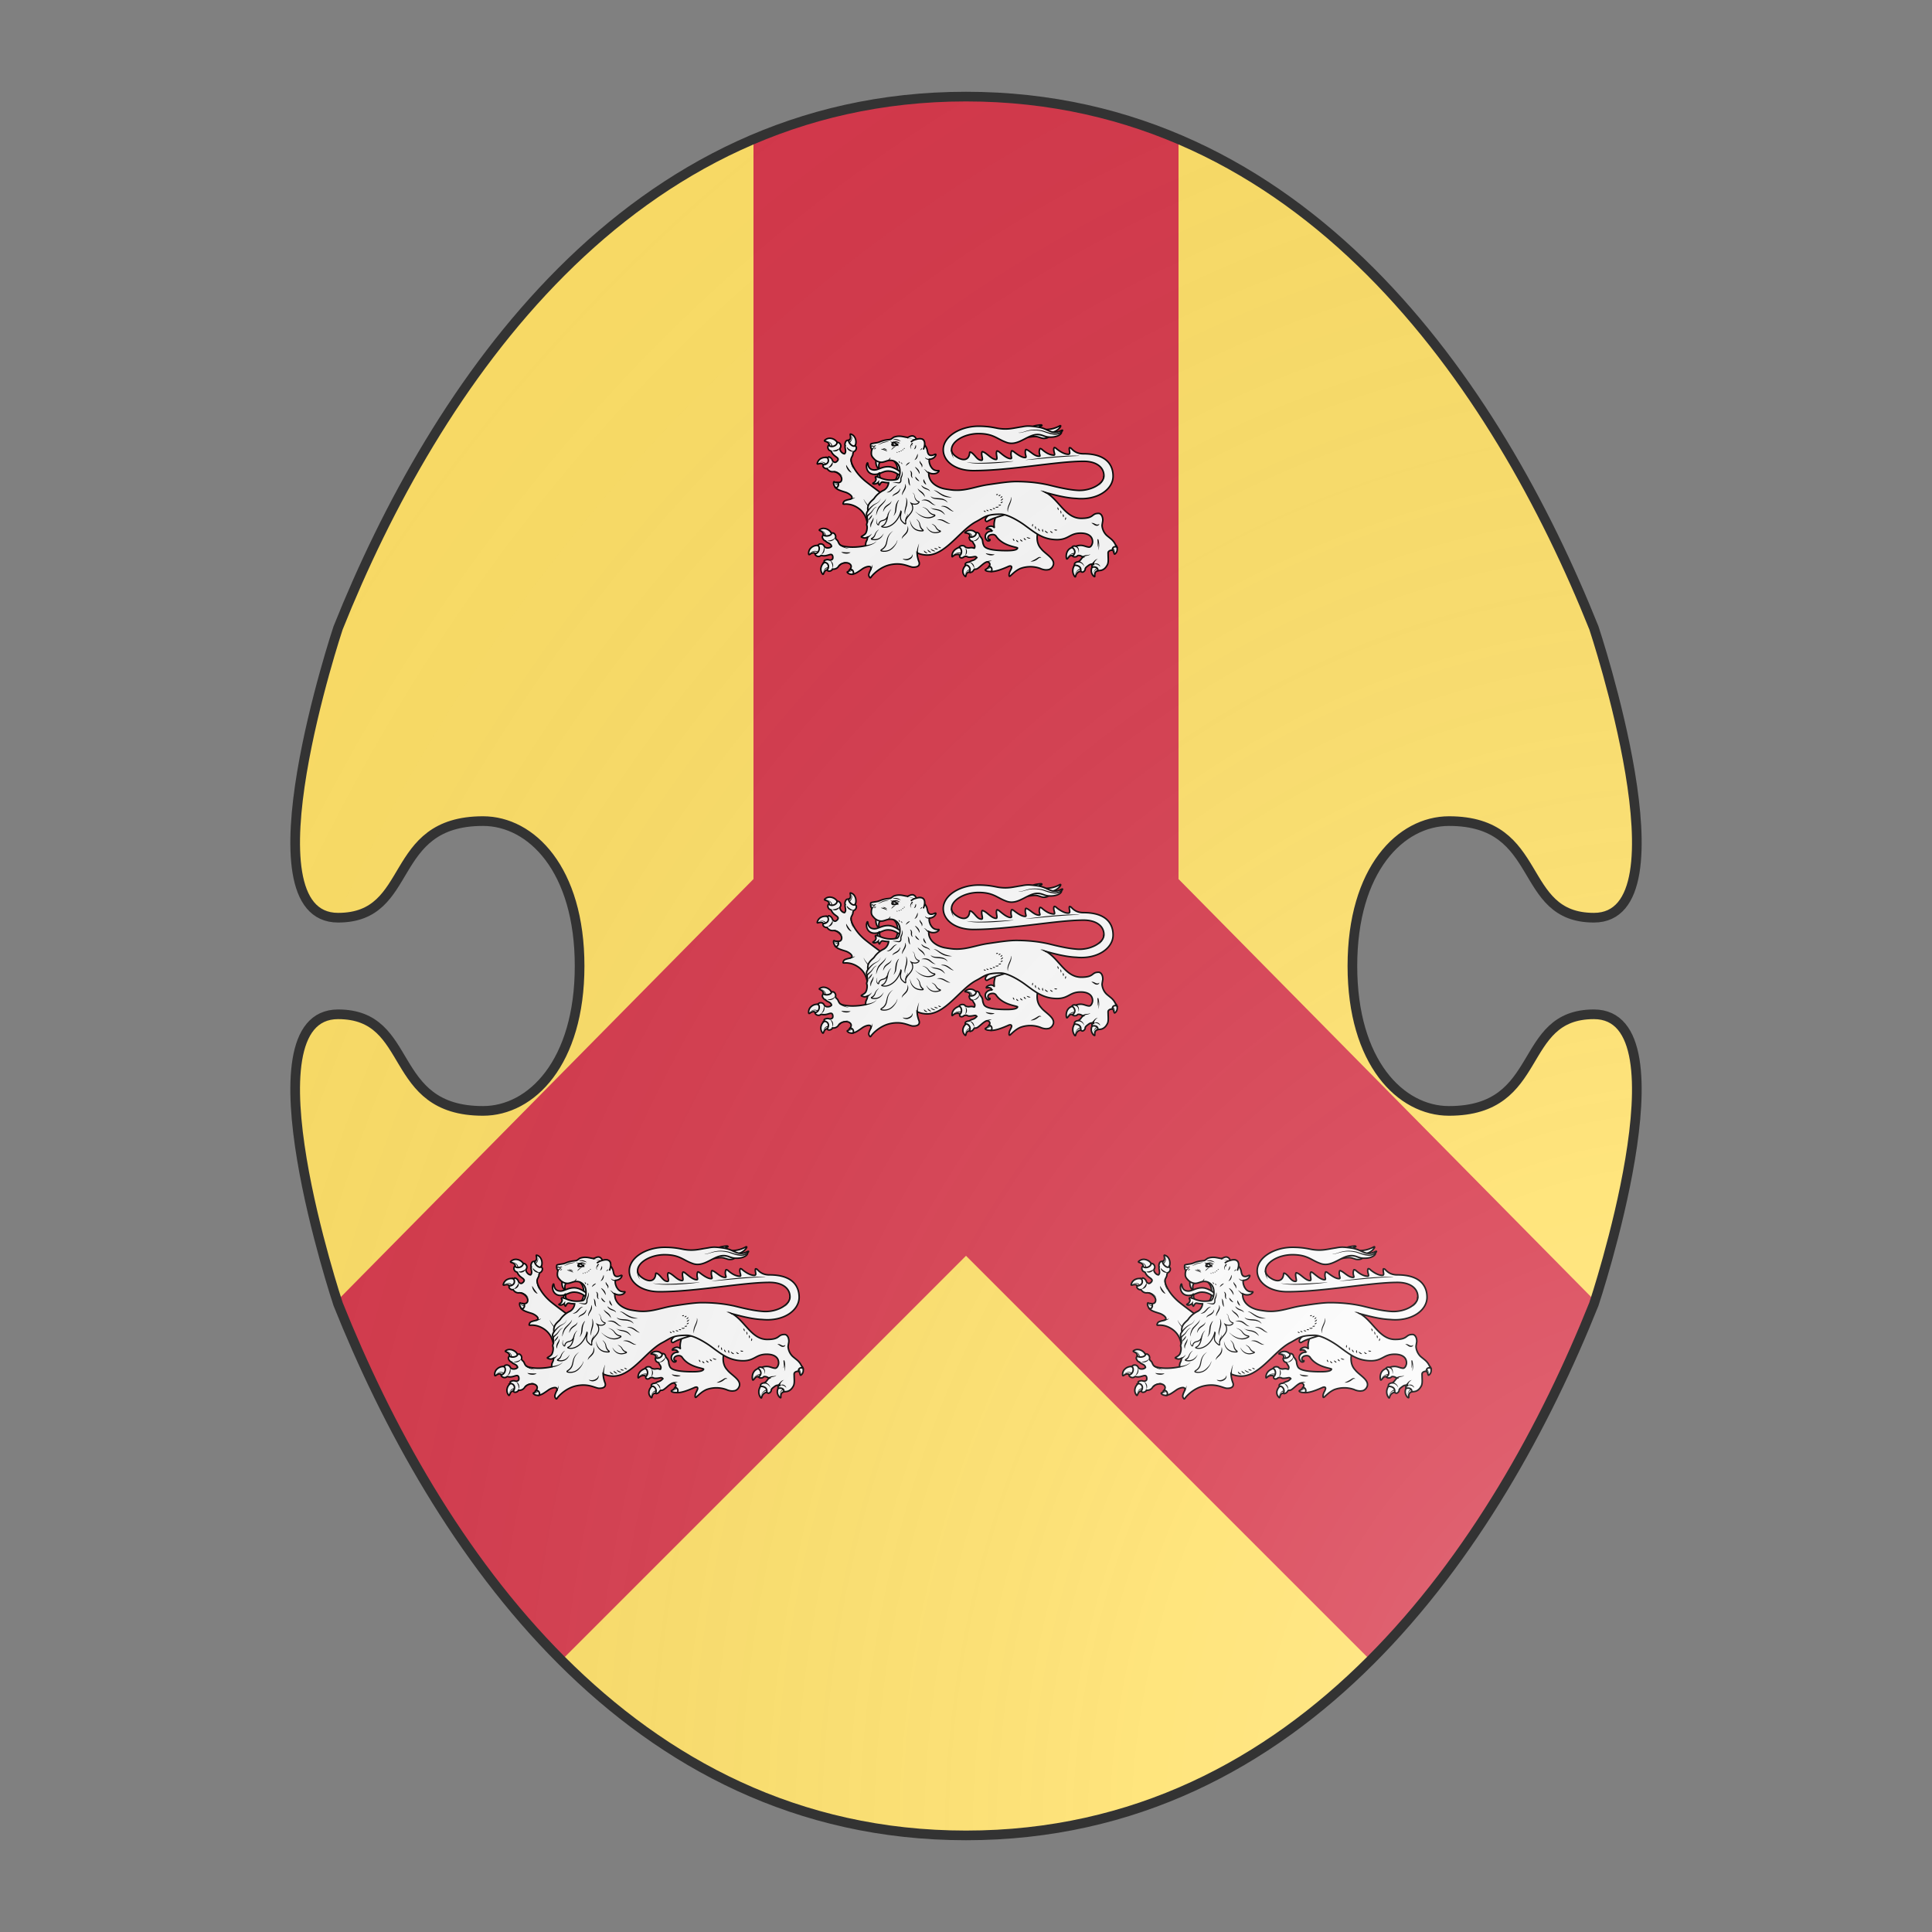 <svg id="coa813969177" width="500" height="500" viewBox="0 0 200 200" xmlns="http://www.w3.org/2000/svg" xmlns:x="http://www.w3.org/1999/xlink"><rect x="0" y="0" width="200" height="200" fill="#808080" stroke="none"/><defs><clipPath id="boeotian_coa813969177"><path d="M150 115c-5 0-10-5-10-15s5-15 10-15c10 0 7 10 15 10 10 0 0-30 0-30-10-25-30-55-65-55S45 40 35 65c0 0-10 30 0 30 8 0 5-10 15-10 5 0 10 5 10 15s-5 15-10 15c-10 0-7-10-15-10-10 0 0 30 0 30 10 25 30 55 65 55s55-30 65-55c0 0 10-30 0-30-8 0-5 10-15 10z"/></clipPath><g id="lionPassant_coa813969177" stroke-width=".42"><path d="M69.72 83.42c.58-.86.4-2.8-1.03-3.3-.1-.04-.32-.11-.23.2.36 1.33-.44 1.5-.44 1.5s-.33.32-.5.39c.9 1.93 1.86 1.33 2.2 1.21z"/><path d="M65 82.5c-.5-1.06-2.23-1.82-3.43-.76-.09.07-.25.23.04.31 1.36.35 1.1 1.12 1.1 1.12s.13.46.1.65c2.51.02 2.1-.96 2.19-1.32z"/><path d="M65.5 95.07s1.71-1.47.17-1.73c-.13.1-.36-.03-.46-.03-.81.08-1.05-.21-1.15-.24-.11-.01-.11.04-.11.1-.14.54.17 1.16.64 1.62m-1.79-8c-1-.7-2.86-.34-3.3 1.2-.05.11-.09.35.2.25 1.34-.43 1.53.35 1.53.35s.35.34.44.49c2.11-.08 1.27-1.95 1.13-2.28z"/><path d="M76.45 105.74l-2.02-.55c-.3-.08-.63-.16-.86-.36-.44-.36-.54-.98-.7-1.53a5.77 5.77 0 00-2.57-3.26c-1.63-1.02-3.24-.88-3.24-.88s-.6.1-.54-.13c.13-.57.31-.75.89-.92.67-.25 1.54-.2 1.52-.78-.04-.47-.81-1.04-1.62-1.35-1.4-.43-2.28-.7-2.8-1.23.63-.04 1-.97.52-1.46.57.07 1.23-.2 1.09-1.19-.2-.9-1.37-1.8-2.3-1.76-.68.1-1.37-.3-1.65-.87-.55.21-1.48-.57-1-1 1.32-.17 1.63-1.14 1.07-1.97.4.12.07-.58.98.12.36.3.4.8.55.9.56.48.82.24 1.16-.08.9-1.02-1.07-1.05-1.63-2.66-.28-.24-.57-.08-.85-.71a1 1 0 01.03-.83c.12-.14.11-.04.15-.12.63.74 2.26.2 2.27-.8.2.12.32-.02.59.2.45.37.54.95.22 1.4-.17.53.31 1.14.74 1.4.16.08.44.18.48.13.62-.61-.08-1.62.18-2.18-.24-.25.03-1.51.65-1.47a.7.7 0 00.28-.06c-.1 1 1.41 2.05 1.73 1.47l.1.14c.13.16.3.2.25.63a1.1 1.1 0 01-.7.91c-.22.1-.2.76-.3.98-.3.68-.48.82-.44 1.39.08.76.95 3.12 3.63 5.43.85.74 4.97 3.85 6.3 4.68"/><g fill="#000" stroke="none"><path d="M225 109.9c-1.8-2-3.6-3.8-5.3-5.9-1.7-2-3.4-4-4.9-6-1.6-2-3.1-4.2-4.6-6.4a35.6 35.6 0 01-3.6-7l.3-.1c1 2.4 2.5 4.5 4 6.5s3.2 4 4.9 6c1.7 1.9 3.5 3.7 5.4 5.6 1.8 1.8 3.7 3.7 5.6 5.4z" transform="matrix(.14 0 0 .14 43.2 86)"/><path d="M172.6 17.7c.8 1.4 1.5 2.6 2.4 3.9.8 1.3 1.6 2.5 2.5 3.7.9 1.2 1.7 2.4 2.6 3.6.9 1.2 1.8 2.3 2.8 3.6l-.3.3c-1.6-.4-3-1.4-4.2-2.4-1.2-1-2.3-2.3-3.1-3.6-.9-1.4-1.6-2.7-2.1-4.2s-.9-3.2-.6-4.9z" transform="matrix(.14 0 0 .14 43.2 86)"/><path d="M179.4 83.3c1.9-.5 3.6-.5 5.3-.7 1.6-.2 3.2-.6 4.8-1.4l.2.3c-1.3 1.2-2.9 2-4.6 2.6-1.6.6-3.3 1-4.7 1.8z" transform="matrix(.14 0 0 .14 43.2 86)"/><path d="M165 39.8c-1.1-1.1-2.2-2.2-3.4-3.1-1.2-.9-2.6-1.8-3.9-2.5-1.4-.7-2.8-1.3-4.2-1.6-1.4-.3-2.9-.5-4.2-.3l-.3-2.6c1.9-.1 3.5.4 5.1 1 1.5.6 3 1.4 4.3 2.3 1.4.9 2.6 2 3.7 3.1s2.1 2.4 3.1 3.6z" transform="matrix(.14 0 0 .14 43.2 86)"/><path d="M159.8-14.6c-.3 1.4-1.3 2.5-2.3 3.4-1 .9-2.2 1.6-3.5 2.1-1.3.5-2.7.8-4.1.7-1.4-.1-2.8-.5-3.9-1.4l.2-.4c1.4-.1 2.5-.2 3.7-.4 1.1-.3 2.2-.5 3.3-.9 1.1-.4 2.2-.8 3.3-1.4 1-.5 2-1.1 3.3-1.7z" transform="matrix(.14 0 0 .14 43.2 86)"/><path d="M173.9-17.3c.9 1.1 1.8 2 2.7 2.9.9.9 1.8 1.5 2.9 2.2 1.1.7 2.1 1.4 3.2 2 1.1.6 2 1.1 3.4.9l.2.3c-.5.6-1.4.9-2.1.9-.8.1-1.5 0-2.3-.3-1.4-.4-2.7-1.1-3.8-1.8-1.2-.8-2.3-1.9-3.1-3.1a5.7 5.7 0 01-1.1-4z" transform="matrix(.14 0 0 .14 43.2 86)"/><path d="M137.2 23c.6-.3 1.1-.6 1.5-.9.4-.3.8-.8 1.3-1.2.9-.9 1.6-1.8 2.3-2.6.7-.9 1.3-1.9 1.9-2.9.6-1 1.1-2 1.4-3.2l.4-.1c.3.6.5 1.4.5 2 0 .6-.1 1.4-.3 2.1-.3 1.4-.9 2.6-1.9 3.7-.9 1.1-2 2-3.1 2.6-.6.3-1.3.6-2 .8-.7.2-1.4.2-2.1-.1z" transform="matrix(.14 0 0 .14 43.2 86)"/><path d="M158.1 57.4c-.8-.1-1.7-.2-2.5-.4-.9-.2-1.6-.5-2.4-.8-.8-.3-1.5-.8-2.1-1.4-.3-.3-.7-.5-.9-.9-.3-.3-.6-.6-.9-.8l.1-.2c.4.2.7.4 1.1.7.3.3.7.4 1 .7.7.4 1.4.7 2.2.9.8.3 1.5.4 2.3.4.8.1 1.5.1 2.3 0z" transform="matrix(.14 0 0 .14 43.2 86)"/><path d="M120.1 13.2c.5-.3 1-.5 1.6-.7.6-.2 1.1-.4 1.7-.4 1.1-.3 2.4-.3 3.5-.1 1.2.2 2.4.6 3.4 1.1 1.1.6 2 1.3 2.9 2.3l-1.4 1c-.5-.8-1.4-1.5-2.2-2.1-.9-.6-1.9-1.1-2.9-1.4-1-.3-2.1-.4-3.2-.3-.6 0-1.1.2-1.6.3-.5.2-1.1.3-1.6.5z" transform="matrix(.14 0 0 .14 43.2 86)"/><path d="M134.4-28.6l2 .3c.7.2 1.4.3 2 .6 1.3.5 2.5 1.3 3.5 2.2 1 .9 2 2.1 2.6 3.3.7 1.3 1.1 2.6 1.4 4.1l-1.9.1c-.1-1.2-.3-2.5-.9-3.7-.5-1.2-1.2-2.3-2-3.2-.8-.9-1.9-1.8-3.1-2.4-.6-.3-1.2-.5-1.8-.8-.5-.1-1.2-.2-1.8-.5z" transform="matrix(.14 0 0 .14 43.2 86)"/><path d="M182.8-39.5c.5 1.1 1 2.2 1.2 3.4.2 1.2.1 2.5-.2 3.7a15.97 15.97 0 01-3.6 6.6l-1.2-1.3c.8-.7 1.6-1.6 2.2-2.5.7-.9 1.2-2 1.6-3 .4-1.1.6-2.2.6-3.4 0-1.2-.3-2.4-.6-3.5z" transform="matrix(.14 0 0 .14 43.2 86)"/><path d="M183.6 7c-.5 2.9-.5 6 0 8.9.5 2.9 1.4 5.9 2.6 8.8l-.3.1c-1.5-2.7-2.9-5.5-3.7-8.6-.9-3.1-1.3-6.3-1.2-9.5z" transform="matrix(.14 0 0 .14 43.2 86)"/></g><path d="M98.4 113.23l.13.32c.36.14 1.55-2.49.22-2.73-.45.06-.38.06-.53.11-1.7.6-1.97 1.59-2.03 2.27-.01.24.01.38.15.28.8-.8 1.87-.74 2.06-.25zm1.72 2.44c-.77.58-1.52 2-.44 3.1.07.09.23.27.28-.02.15-.76.42-.89.57-.97.4-.17.55-.04.55-.04s.23-.63.1-1.08c-.13-.64-.73-1.05-1.06-1zm2.62-8.7c-.22-.07-.35-.38-.95-.57a2.14 2.14 0 00-1.86.32c-.28.18-.24.28-.1.3.42 0 1.02.2 1.19.58.11.27 0 .46-.06.65 1.03.85 2.54-.68 1.78-1.28zm3.64 9.05c-.61.96-1.22.9-1.12 1.12.11.28.95.44 1.77.36.72-.83.47-2.48-.65-1.48z"/><path d="M70.14 117.68s-.13-2.24-1.3-1.17c.02.16-.23.26-.29.36-.43.7-.8.7-.88.77-.07.07-.04.11 0 .15.35.45 1.04.58 1.7.48m-7.45-3.47c-1.16.36-2 2.06-1.05 3.36.07.1.22.28.32-.03.46-1.32 1.2-1 1.2-1s.48-.1.65-.05c1.22-1.72-.79-2.17-1.12-2.28z"/><path d="M59.82 110.46c-1.15-.25-2.8.67-2.68 2.27.02.12.05.33.28.15 1.11-.87 1.57-.2 1.57-.2s.44.2.58.31c1.52-1.97.49-2.24.25-2.53z"/><path d="M63.43 107.28c-.34-1-1.97-2.02-3.25-1.19-.1.06-.28.2 0 .3 1.29.53.94 1.25.94 1.25s.04.47.01.63c2.08.45 2.16-.67 2.3-.99z"/><path d="M129.73 115.62a2.6 2.6 0 00-.1 3.3c.12.12.19.06.22-.05.26-1.22 1.24-1.47 1.68-1.43.2-.82-.54-2.39-1.8-1.82zm11.19-5.13c-.81-.79-2.27-.02-1.3 1.17.59-.03.6.63.73.95.04.12.1.24.23.14.7-.5.8-1.55.34-2.26zm-11.93.47c-2.14.65-1.7 3.2-1.51 3.15.3.07.77-1.38 1.61-.8 1.37-.35.66-2.53-.1-2.35zm5.42 5.28c.01.07-.25.32-.28.98-.04.83.52 1.53.7 1.62.13.07.28.21.25-.12-.04-.55.06-1.32 1.04-1.46.14-1.24-1.43-1.57-1.71-1.02z"/><path d="M114.63 99.38l-4.48-.25c-.52.52-2.9 3.8-2.44 6.37 0 .03-.01.04-.04.04-.06-.05-.67-.7-1.7-.12-.22.12-.29.12-.43.43-.05.11.06.13.13.11.49-.16.82-.02 1 .05.17.05.2.22.33.37.11.16.03.17-.02.16a1.8 1.8 0 00-1.1.33c-.5.35-.67.8-.62 1.3.04.3.17.6.48.9.14.13.28.14.43.13.24-.04.35-.09.37-.27.01-.07.01-.14-.1-.11-.28.1-.35-.1-.44-.25-.07-.13-.04-.59.28-.81.13-.1.31-.2.6-.26.36-.04.8-.15 1.27.34 1.86 2.88 6.02 3.02 5.89 3.32-.21.78-2.72.71-4.28.67-.7-.04-4.3-.1-4.88-1.32-.64-1.31.05-1.38-1.14-2.68-.09-.89-.79-1.03-1.03-.89.28.68-.9 1.49-1.73 1.14-.17.18-.09.42-.04.56.28.82.77.47.92.87.28.71.76.82.46 1.62-.04.07-.11.04-.14.04-.68-.25-1.05-.08-1.47-.07-.26 0-.84-.12-.94-.28-.22-.4-.9-.35-1.06-.3-.43.13-.67.37-.46.5.68.38.71 1.7.05 2.14-.18.73.65.87 1.17.35.85-.28.82.13 1.38.13 1.33.02 1.7-.45 2.1.1-.98 1.03-1.03.51-2.08 1.23-.98.04-1.26.57-.98.86.68-.23 1.62.91 1.03 1.9.98.26 1.22-.89 1.44-.83.6.04.76-.13 1.52-.74.63-.56 1.5-1.3 1.98-1.24.34.05.98.5.42 1.2.7.12.93.76.65 1.42.9 0 2.2-.3 4.72-1.43.4-.15.7-.1.77.17.07.35-.35 1-.42 1.18-.35.73-.26 1.23-.24 1.26.01.04.08.26.35-.02.63-.58 1.55-1.5 2.74-2a7.9 7.9 0 015.36 0c1.28.59 2.15.34 2.15.34s.53.03 1.12-.67c.16-.28.36-.54.37-1 .05-1.54-2.39-2.74-3.36-4.02-2.08-2.18-.65-5.7-.39-5.88z"/><path d="M81.91 93.64l1.83-1.14.26-3-2.17-2.6-1.26.74c.77.84.84 2.06.84 2.8 0 .73-.3 1.86-.76 2.17z"/><path d="M82.18 90.44s-1.75-1.47-3.38-1.47c-1.7 0-2.76.9-3.7.9-2.07 0-1.73-1.97-1.93-1.97-.12.05-.29.58-.29.91 0 1.2.76 2.27 2.23 2.27 1.5 0 2.25-.92 3.68-.92 1.92 0 3.2 1.31 3.2 1.31"/><path fill="#fff" d="M75.48 87.27c-.2 1.46.62 2.31.77 2.23.19-.08-.36-1.1.45-1.88"/><path fill="#fff" d="M75.86 91.92c-.03-.82.52-1.3.62-1.24.12.07-.3.82.32 1.47"/><path d="M109.5 99.45l-2.54 2.09s-1.22.81-1.6 1.55c-.15.33-.11.52.01.66.27.32.5.09.7-.04.97-.55 1.96-.84 2.58-1.05.59-.2 1.76-.55 1.76-.55z"/><path d="M120.4 79.59l-3.64.22V81s1.33-.24 2.01-.24c1.1 0 1.61.52 2.5.52.76 0 1.16-.32 1.16-.32z"/><path d="M123.7 79.59s1.13-.28 1.86-1.26c.32-.38.38-.76-.26-.35a8 8 0 01-3.52.87"/><path d="M119.82 78.17s.24-.12.66-.28c.42-.15.15-.37-.27-.29-.42.07-1.21.1-1.93.38"/><path d="M140.85 110.46c-.25-.4-.35-.83-1.06-1.54-.35-.35-1.35-1.08-1.63-1.39a4.16 4.16 0 01-1.09-2.48c0-.36.18-1.13.2-1.45 0-1.32-.63-1.9-1.15-1.9-2.05 0-1.07 1.35-4.75 1.35-4.21 0-5.98-4.87-9.4-6.94.25 0 4.57 1.38 8.02 1.51 5.8.59 10.08-2.44 10.08-6.06 0-2.66-1.4-6.1-8.1-6.1-2.2 0-3.03-1.24-3.4-1.55-.43-.2-.38-.07-.43.07-.07.76.43 1.61-.28 1.61-1.36.02-3.08-1.35-3.42-1.7-.46-.24-.43-.07-.49.08-.24.73.53 1.85-.01 1.86-1.46-.01-2.79-1.15-3.35-1.65-.49-.25-.45-.1-.52.06-.4 1.24.45 1.89-.14 1.9-1.23.01-2.22-1.2-3.23-1.72-.46-.24-.43-.07-.49.08-.28 1.16.5 1.98-.1 1.99-1.1.01-2.57-1.19-3.26-1.72-.46-.24-.43-.07-.49.08-.35 1.16.38 1.92-.2 1.93-1.16.02-2.77-1.62-3.33-1.97-.46-.24-.43-.07-.49.08-.24.73.4 2.1-.14 2.12-1.19.01-2.42-1.61-3.39-2-.46-.24-.43-.07-.49.08-.23.73.48 2.13-.07 2.14-1.23.02-1.7-1.43-2.82-2.13-.44-.2-.38-.07-.44.07-.04.6-.22 1.24-.71 1.59-.83.61-2.1.07-2.84-.44-.68-.43-1.38-1.13-1.38-1.99 0-2.25 3.46-4.34 7.31-4.36 4.1 0 5 1.42 7.5 2.33 3.59 1.49 6.3-2.9 9.61-1.94.46.11 1.08.43 1.8.53 2.32.25 3.8-.67 3.74-1.39.5-.58.31-.58-.43-.2-.52.23-1.1.41-1.9.27-.52-.07-1.07-.35-1.71-.64a8.66 8.66 0 00-2.47-.77c-2.38-.35-3-.3-4.32-.04-2.27.33-3.63.82-6.2.46-.98-.13-2.51-.63-5.62-.63-4.95.03-9.57 2.76-9.57 6.43 0 3 3.08 5.67 8.21 5.67 10.04 0 22.59-2.54 30.03-2.54 3.36 0 5.53 1.53 5.53 3.95 0 2.28-3.78 4.21-7.26 3.96-3.15-.2-7.14-1.33-8.2-1.55-1.03-.21-3.95-.84-8.5-.84-2.17 0-5.28.52-7.55.84-3.26.46-5.94 1.68-9.1 1.51-.83 0-2.72-.35-2.72-.35s-2.3-.35-3.6-1.95c-1-1.26-.76-2.46-.76-2.46s.63.35 1.38.28c.48-.04.91-.15 1.28-.57.08-.1.14-.28.01-.28-1.16.1-1.72-.44-2.14-1.15a3.6 3.6 0 01-.44-1.37c0-.2 0-.37.1-.58 1.47-.11 1.8-1.26 1.71-1.31-.24-.2-.52.26-1.27.26-.98 0-.97-1.08-1.14-1.7-.15-.41-.4-.94-.66-1.11-.36-.24-2.56-1.53-2.56-1.53s-.98-.43-1.78-.52c-.8-.05-1.72-.36-2.39-.36a4.1 4.1 0 00-1.67.27c-.46.3-.63.54-1.06.63-.52.07-1.15.1-1.89.32-.45.12-.91.36-1.44.5-.46.11-1.78.23-1.86.42-.05.11-.16 1.07.33 1.46 0 .04-.18.28-.18 1.06 0 .79.42 1.14.77 1.53.36.42 1.15.9 1.96.9.8 0 1.53-.51 2.34-.51.42 0 1.15-.01 1.93.74.77.76.8 1.75.8 2.4 0 .64-.28 1.73-.73 2-.5.2-1.95.35-3.1.1-1.16-.24-1.58-.54-2.05-.66-.48-.13-.81-.2-.81-.04 0 .36.1.3.18.47 0 .97-.93 1.16-.87 1.26.08.16.45.23.87.07.42-.15.6-.36.6-.36s-.03.35.3.75c.12 0 .25-.6.72-.82.32-.07.66.17 1.8.17 0 .2-.23 1.54-1.42 2.1a6.53 6.53 0 00-2.52 2.18c-.22.32-1.34 1.06-1.62 2.03-.24.81-.06 1.3-.06 1.3s-.42.53-.4 1c.04.36.13.72.13.72s.13.48.14 1.18c0 .32-.35.76-.18 1.15.17.39.04 1.38-.2 1.87-.2.75-1.6 1.1-1.25 1.28.85.42 1.24.2 1.62.03 0 1.07-.57 1.03-.5 2.33-3.48.73-6.14.26-6.78-.14-.49-.3-.48-.53-.83-1.19-.1-.2-.67-.58-.6-.82a1.1 1.1 0 00-.3-1.12c-.33-.31-.45-.18-.65-.18a1.9 1.9 0 01-.18-.02c.26.62-1.49 1.18-2.23.5a.5.5 0 01-.12.27c-.4.48.43 1.44.78 1.4.28.53 1.51.59 1.62 1.47 0 .04-.25.23-.4.3-.46.2-1.23.2-1.56-.26-.18-.53-.7-.8-1.26-.67-.35.09-.29.27-.51.35.8.62.23 2.23-.75 2.28.03.07-.02 0 0 .2.12.28.44.46.65.52.67.15.73-.17 1.08-.25 1.62.51 2.81-1.03 3.09.3.04.47.07.82-.64.98-.19.05-.6-.22-1.07-.1-1.12.27-.35.45-.68.7.99.05 1.6.89.92 2.04.03.65 1.23.36 1.39-.2.63.11 1.35-.2 1.69-.8.52-.77 1.93-1.15 2.79-.75.86.47.67 1.17.28 1.6.67-.08 1.19.76.84 1.3.72-.09 1.47-.64 2.66-1.48.74-.46 1.65-.72 2.04-.49.49.35-.1 1.01-.3 1.7-.19.57-.16.81.22 1.26.14.18.43-.35.43-.35s1.95-2.5 5.08-3.17c3.14-.67 4.8.44 6.06.66.41.02 2.22.09 1.8-1.41a7.27 7.27 0 01-.54-2.5c.2.17 1.43.51 1.67.51 5.6 1.06 9.73-6.55 14.43-9.02 2.24-1.16 2.7-2.01 6.64-2.01 2.27 0 5.9 2.5 6.57 3 2.94 2.14 5 3.94 8.89 3.94 3.12-.04 3.37-1.78 6.38-1.78 1.54 0 3.22.54 3.22 2.38 0 .5-.36 1.4-.9 1.43-1.14-.04-1.8-.88-3.7-.24-.33-.1-.83-.1-.99.3.68.45 1.24 1.47.12 2.34.28.26.44.25.63.25.86 0 .46-.37 1.06-.38.78.04.85.4 1.26.36a3.3 3.3 0 00-.66.73c-.32.4-.64.63-.84.65-.43.01-.81.32-.87.47-.12.34.1.2-.04.45.63-.01 1.99.24 1.67 1.65.2-.04.1.06.26.16.41.29 1-.37.98-.68-.02-.46.6-.82.68-.9 1.02-.82.99-.29 1.54-.76 0 .04.15.2.1.32-.15 0-.37.11-.43.3-.05.22-.05.37.05.44.64-.14 1.63-.01 1.5.98.12-.03.33-.05.46-.07 1.38-.01 2.01-1.31 2.01-1.31.52-.69.37-1.82.35-2.78 0-.72-.11-.92.27-1.21.25-.17.63-.28.88-.23.01-.84.52-1.09 1.23-.88-.08-.17-.2-.32-.25-.4z"/><g fill="#000" stroke="none"><path d="M162.9 187.1c1.6.3 3.1.4 4.5.5l4.4.3c1.4.1 2.9.1 4.4.1 1.4 0 3 0 4.5-.1l.2.3c-1.3 1-2.9 1.5-4.4 1.9-1.5.4-3.1.4-4.8.3-1.6-.1-3.1-.3-4.7-.8-1.5-.6-3-1.3-4.1-2.5z" transform="matrix(.14 0 0 .14 43.2 86)"/><path d="M219.3 221.4c.8-1.8 1.8-3.1 2.6-4.6.9-1.4 1.5-3 1.7-4.7h.3c.2 1.7-.2 3.6-.7 5.2-.5 1.7-1.2 3.3-1.4 4.8z" transform="matrix(.14 0 0 .14 43.2 86)"/><path d="M176 206.6c-1.5.2-3.1.4-4.6.9a25 25 0 00-4.3 1.6c-1.4.7-2.6 1.4-3.8 2.4-1.1.9-2.2 2-2.8 3.1l-2.2-1.4c1.1-1.5 2.5-2.6 3.8-3.4 1.4-.9 2.9-1.5 4.4-2 1.5-.5 3.1-.8 4.7-1.1 1.6-.3 3.1-.3 4.8-.3z" transform="matrix(.14 0 0 .14 43.2 86)"/><path d="M129.5 177.8c.7 1.2.9 2.6.9 3.8.1 1.4-.2 2.6-.5 4-.4 1.3-1 2.6-1.9 3.6-.9 1-2 2-3.1 2.4l-.2-.3c.8-1 1.5-2 2.1-3 .6-1 1-2.1 1.4-3.3.3-1.1.6-2.3.8-3.5.3-1.1.4-2.3.5-3.7z" transform="matrix(.14 0 0 .14 43.2 86)"/><path d="M135.9 165c1.4.1 2.6.1 3.9-.1 1.3-.2 2.5-.4 3.7-.9 1.3-.4 2.5-.8 3.6-1.4 1.1-.6 2.1-1.2 2.7-2.4l.3.1c.1.8-.3 1.4-.7 2-.4.6-.9 1.1-1.5 1.5-1.2.9-2.5 1.4-3.7 1.9-1.2.5-2.8.7-4.2.6-1.6-.1-2.9-.5-4.1-1.3z" transform="matrix(.14 0 0 .14 43.2 86)"/><path d="M145.8 218.5c.3-.6.3-1.2.3-1.8 0-.6 0-1.2-.1-1.8-.2-1.2-.3-2.4-.7-3.6-.3-1.1-.8-2.3-1.3-3.3-.5-1.1-1.1-2.1-2-3l.1-.3c1.4.3 2.4 1.4 3.1 2.5.8 1.1 1.4 2.3 1.7 3.7.3 1.4.4 2.6.3 4-.1.7-.2 1.4-.4 2 0 .7-.4 1.3-1 1.6z" transform="matrix(.14 0 0 .14 43.2 86)"/><path d="M185.1 222.1c-.6.7-1.2 1.3-1.9 1.8s-1.4 1-2.1 1.4c-.8.4-1.5.7-2.4.9-.4.1-.9.2-1.2.3-.4.1-.8.1-1.2.3l-.1-.2c.4-.3.8-.3 1.2-.4.4-.1.8-.3 1.1-.4.8-.3 1.4-.7 2-1.2.6-.4 1.2-.9 1.7-1.5s.9-1.2 1.4-1.9z" transform="matrix(.14 0 0 .14 43.2 86)"/><path d="M128.2 225.8c.2-.5.3-1.1.4-1.7.2-.5.3-1.1.7-1.6.5-1.1 1.2-2 2-2.9.9-.9 1.9-1.5 3-2s2.2-.9 3.6-.9v1.8c-.9 0-2 .2-3.1.5-1 .3-2 .9-2.8 1.5-.9.7-1.6 1.4-2.2 2.4-.3.4-.5.9-.8 1.4-.3.5-.4 1-.6 1.6z" transform="matrix(.14 0 0 .14 43.2 86)"/><path d="M102.4 189.3c.5-.4.9-.9 1.5-1.4.6-.4 1.1-.8 1.7-1.2 1.2-.8 2.5-1.2 3.9-1.4 1.4-.3 2.8-.3 4.2 0 1.4.3 2.7.7 4.1 1.4l-.9 1.4c-.9-.7-2.2-1.2-3.4-1.5-1.2-.3-2.5-.5-3.8-.3-1.3.1-2.6.4-3.7 1-.6.3-1.2.6-1.7.9-.6.3-1 .9-1.6 1.2z" transform="matrix(.14 0 0 .14 43.2 86)"/><path d="M124 145.2c1.2.3 2.4.5 3.4 1.2 1 .6 2 1.4 2.8 2.4a14.5 14.5 0 013.1 6.9l-1.7.2c-.1-1-.3-2.2-.6-3.3-.3-1.1-.9-2.1-1.4-3.1-.6-.9-1.4-1.8-2.4-2.5-.9-.8-2-1.1-3.1-1.4z" transform="matrix(.14 0 0 .14 43.2 86)"/><path d="M161.1 171.9c2 2.2 4.4 4 7.1 5.4 2.6 1.4 5.6 2.5 8.6 3.2l-.1.3c-3.1-.4-6.1-1.1-9.1-2.2s-5.8-2.7-8.2-4.8z" transform="matrix(.14 0 0 .14 43.2 86)"/><path d="M667 215.7c-.9-.8-1.7-1.5-2.6-2.2-.8-.7-1.7-1.3-2.6-1.6-.9-.4-1.9-.7-3-.8-1.1-.1-2.2-.3-3.3-.4l-.1-.3c1.1-.5 2.3-.7 3.5-.8.6 0 1.2 0 1.8.1.6.1 1.2.3 1.8.6 1.1.5 2.1 1.4 2.9 2.3.8.9 1.4 1.9 1.6 3.1z" transform="matrix(.14 0 0 .14 43.2 86)"/><path d="M662.8 200.5c-1 .4-2 .9-2.8 1.6-.9.7-1.6 1.4-2.3 2.2-.7.8-1.3 1.7-1.7 2.6-.3.4-.5.9-.7 1.4-.3.5-.4.9-.8 1.6l-2.1-1.4c.3-.3.6-.8.9-1.3.3-.5.7-.9 1-1.4.7-.9 1.5-1.8 2.4-2.5.8-.8 1.9-1.4 2.9-1.9 1.1-.3 2.2-.6 3.2-.9z" transform="matrix(.14 0 0 .14 43.2 86)"/><path d="M623.8 204.9c1.8 0 3.1.5 4.3 1.1 1.3.6 2.4 1.4 3.5 2.3 1 .9 2 2 2.6 3.1.7 1.1 1.3 2.4 1.6 3.7l-.3.1c-.5-1.2-1.2-2.3-2-3.2-.8-.9-1.8-1.8-2.8-2.5-1-.7-2.2-1.2-3.3-1.5-.6-.2-1.2-.3-1.7-.4-.6-.1-1.1-.1-1.5 0z" transform="matrix(.14 0 0 .14 43.2 86)"/><path d="M631.7 196.8c1.1-.8 2.3-1.8 3.6-2.4 1.3-.7 2.8-1 4.2-1.1 1.4-.1 2.7 0 4-.2 1.3-.3 2.5-.8 3.6-1.4l.2.3c-1 .8-2.2 1.6-3.6 2.1-1.4.4-2.7.5-4 .8-1.3.3-2.4.8-3.4 1.4-1 .7-2 1.6-2.8 2.6z" transform="matrix(.14 0 0 .14 43.2 86)"/><path d="M619.3 174.8c.8.3 1.4.7 2 1.1a7 7 0 011.6 1.4c.9 1 1.7 2.3 2 3.6.4 1.3.6 2.6.6 3.9 0 1.3-.2 2.6-.5 3.8l-.3-.1c.2-1.2.1-2.5-.1-3.7-.2-1.2-.6-2.4-1.1-3.4-.5-1-1.3-2-2.1-2.6-.4-.3-.9-.6-1.4-.8-.5-.3-1-.4-1.4-.5z" transform="matrix(.14 0 0 .14 43.2 86)"/><path d="M663 183.8c.4-1.4.6-3 .7-4.4.1-1.5.1-3 0-4.5-.2-3-.5-5.9-1-8.8-.2-.8-.3-1.4-.5-2.1-.1-.2-.1-.3-.2-.4 0-.1-.1-.1-.1-.1s0 .1.3.1h.3c.1 0 .1-.1.2-.1.1-.1.1-.2.1-.1v.7c.1 1.4.3 3 .3 4.5 0 3.1-.5 6.2-1.8 8.9l-.2-.1c.8-2.9 1-5.9.8-8.8-.1-1.5-.3-3-.4-4.5v-1c0-.1.1-.3.3-.6.1-.1.2-.1.3-.2.1 0 .3-.1.4-.1.3.1.4.3.4.3.2.2.2.3.3.4.1.3.2.4.3.6.3.8.4 1.5.6 2.3.6 3.1.8 6 .8 9.1-.2 3.1-.5 6.2-1.9 8.9z" transform="matrix(.14 0 0 .14 43.2 86)"/><path d="M617.5 231.3c.8-2.5 1.9-4.9 3.7-7.1 1.7-2 4-3.7 6.5-4.7l.6 1.6c-2.4.7-4.6 2-6.5 3.7-1.8 1.8-3.1 4-4.2 6.5z" transform="matrix(.14 0 0 .14 43.2 86)"/><path d="M654 230.9c.1-1.2.1-2.4.3-3.6.2-1.2.5-2.4 1-3.5s1.3-2.1 2.1-3.1c.9-.9 1.8-1.7 2.8-2.4l.9 1.4c-.9.6-2 1.2-2.8 1.9-.8.8-1.6 1.5-2.2 2.5-.6.9-1 2-1.4 3.1-.3 1.1-.4 2.3-.6 3.5z" transform="matrix(.14 0 0 .14 43.2 86)"/><path d="M602.2 198.5c.6-1.3 1.4-2.5 2.4-3.5.9-1 2-2 3.2-2.8 1.2-.8 2.5-1.4 3.8-2 .7-.3 1.4-.4 2-.7.7-.2 1.4-.3 2.1-.4l.2 1.7c-.7.1-1.4.1-2 .2-.7.2-1.4.2-2 .4-1.3.3-2.5.9-3.7 1.4-1.2.6-2.3 1.4-3.3 2.4-1 .9-1.9 2-2.6 3.1z" transform="matrix(.14 0 0 .14 43.2 86)"/><path d="M692.3 179.7c.5.7 1 1.4 1.4 2.1.4.7.8 1.5 1.1 2.3.3.8.5 1.6.6 2.5.1.9 0 1.7 0 2.5h-.2c-.2-.8-.2-1.6-.4-2.4-.2-.8-.5-1.5-.9-2.2-.4-.7-.8-1.4-1.4-2-.5-.6-1.1-1.2-1.6-1.7z" transform="matrix(.14 0 0 .14 43.2 86)"/><path d="M314.3 171.3c-.8 2.9-1.3 5.9-1.7 8.8-.4 2.9-.6 5.9-.4 8.8h-2.6c.3-3.1.9-6.1 1.6-9 .7-2.9 1.8-5.8 2.9-8.6z" transform="matrix(.14 0 0 .14 43.2 86)"/><path d="M301.7 191.6c.2 1 .2 2.1 0 3.2s-.5 2.2-1.2 3.1c-.6 1-1.4 1.8-2.4 2.5-.9.7-1.8 1.2-2.8 1.7-2 .9-4.4 1.4-6.6 1.1-2.2-.3-4.4-1-5.9-2.6l.3-.3c2 .6 3.9.9 5.9.8 1.9-.1 3.7-.5 5.4-1.3.9-.4 1.7-.9 2.5-1.4.8-.5 1.5-1 2.2-1.7 1.2-1.2 1.9-3.1 2.6-5.1z" transform="matrix(.14 0 0 .14 43.2 86)"/><path d="M592.2-45.4c-.8.7-1.6 1.1-2.5 1.6-.8.5-1.7.9-2.5 1.3-1.8.8-3.6 1.3-5.5 1.4-1.9.3-3.8.1-5.6-.1-1.9-.2-3.7-.5-5.4-.9-3.6-.9-7-2-10.4-3.2-1.7-.6-3.3-1.3-5-1.8-.9-.3-1.7-.5-2.5-.7-.9-.2-1.7-.3-2.6-.5l-2.6-.5-2.6-.3c-1.8-.3-3.6-.3-5.3-.4-3.6-.1-7.1.1-10.6.7s-6.9 1.6-10.4 2.6c-1.7.5-3.5 1-5.2 1.4-1.8.3-3.6.4-5.4.1l.1-.3c1.8.2 3.6.1 5.3-.3 1.7-.4 3.4-.9 5.1-1.5 3.4-1.2 6.8-2.3 10.4-3 3.6-.7 7.1-1 10.8-1 1.8.1 3.7.1 5.4.3l2.7.3 2.6.4c.9.2 1.8.3 2.7.4.9.1 1.8.4 2.7.7 1.8.5 3.5 1.1 5.1 1.7 3.4 1.1 6.8 2.2 10.2 2.9 1.7.3 3.5.6 5.2.8 1.7.2 3.5.2 5.1-.1 1.7-.3 3.3-.8 4.8-1.4.8-.3 1.5-.8 2.2-1.2.7-.4 1.4-.9 2-1.4z" transform="matrix(.14 0 0 .14 43.2 86)"/><path d="M406.9 12.5c3.7.5 7.6.9 11.3 1.1 3.7.2 7.6.3 11.3.3 7.6-.1 15.1-.3 22.7-.7 7.6-.3 15.1-.8 22.7-1.2 3.8-.3 7.6-.4 11.4-.7 3.8-.2 7.6-.5 11.4-.7v.3c-3.7.5-7.6.9-11.3 1.4-3.7.4-7.6.8-11.3 1.1a429.03 429.03 0 01-45.6 1.8c-3.8-.1-7.6-.3-11.4-.7-3.8-.5-7.6-1-11.2-2z" transform="matrix(.14 0 0 .14 43.2 86)"/><path d="M521 8.3c4.3-.7 8.7-1.2 13-1.8l13.1-1.6A749.18 749.18 0 01599.6.2c4.4-.2 8.8-.3 13.2-.4 4.4 0 8.8 0 13.2.2v.3l-6.5.3-6.5.3c-4.3.3-8.8.5-13.1.8-8.9.7-17.6 1.3-26.4 2.1l-26.2 2.4-13.1 1.2c-4.4.2-8.9.7-13.2.9z" transform="matrix(.14 0 0 .14 43.2 86)"/><path d="M664.1 58.2c1.4-1.2 2.5-2.6 3.7-4.1 1.1-1.4 2-3.1 2.7-4.7.4-.8.7-1.7.9-2.5.2-.4.3-.8.3-1.3.2-.4.3-.9.3-1.3.4-1.7.4-3.5.3-5.2h2.6c-.2 2-.4 3.9-1.1 5.7-.2.4-.3.9-.5 1.4-.2.4-.3.9-.5 1.4-.4.9-.9 1.7-1.4 2.5-.9 1.6-2.1 3.1-3.4 4.5-1 1.3-2.3 2.6-3.9 3.6z" transform="matrix(.14 0 0 .14 43.2 86)"/><path d="M381.9 4.7c-.9-1.2-1.6-2.4-2.3-3.7-.7-1.3-1.3-2.6-1.7-4.1a33.2 33.2 0 01-1.8-8.7h2.6c-.1 1.4-.1 2.8 0 4.2.1 1.4.3 2.8.5 4.2.3 1.4.7 2.7 1.1 4.1.5 1.4 1 2.6 1.8 3.9z" transform="matrix(.14 0 0 .14 43.2 86)"/><path d="M550.2 67.2c1.1.2 2.2.3 3.3.6 1.1.3 2.2.5 3.2.8 1.1.3 2.1.7 3.2 1.1 1.1.4 2.1.8 3.1 1.4l-1.4 2.2c-.8-.6-1.7-1.3-2.6-1.9-.9-.6-1.9-1.1-2.8-1.6-1.8-1-3.8-1.8-6-2.6z" transform="matrix(.14 0 0 .14 43.2 86)"/><path d="M649.5 130.8c1.5-.3 3.1-.1 4.5.4 1.4.4 2.8 1.3 3.9 1.9.6.3 1.1.5 1.7.6.3.1.6.2.9.2l.5.1h.4c.6 0 1.1-.1 1.7-.3.5-.2 1.1-.5 1.4-1.1h.4c.1.4 0 .9-.2 1.3s-.4.8-.8 1.1c-.6.6-1.4 1-2.3 1.2-.3.1-.4.1-.7.1h-.6c-.4 0-.8 0-1.2-.1-.9-.1-1.6-.4-2.4-.8-1.4-.8-2.5-1.6-3.7-2.4-.8-.8-2.1-1.4-3.5-2.2z" transform="matrix(.14 0 0 .14 43.2 86)"/><path d="M324.1 184.1c.4.7.9 1.2 1.4 1.6.5.4 1 .8 1.6 1.2 1.1.8 2.4 1.4 3.6 2.5l-.1.3c-.9.1-1.6-.1-2.4-.3-.8-.3-1.4-.6-2.1-1-.7-.4-1.3-1-1.7-1.8-.4-.8-.7-1.7-.3-2.5z" transform="matrix(.14 0 0 .14 43.2 86)"/><path d="M330.9 182.6c.7.5 1.2 1 1.8 1.4.6.4 1.1.9 1.7 1.3 1.2.8 2.4 1.6 3.6 2.6l-.1.3c-.9.1-1.6-.1-2.4-.3-.8-.3-1.4-.6-2.1-1.1-.7-.5-1.3-1.1-1.7-1.8-.5-.8-.8-1.6-.8-2.4z" transform="matrix(.14 0 0 .14 43.2 86)"/><path d="M337 180.9c.8.5 1.4.9 2.1 1.4.7.3 1.4.8 2.2 1.1 1.4.7 3 1.3 4.6 2.1v.3c-.9.2-1.8.2-2.7 0-.9-.2-1.8-.4-2.5-.9-.9-.4-1.6-.9-2.3-1.6-.7-.7-1.2-1.5-1.4-2.4z" transform="matrix(.14 0 0 .14 43.2 86)"/><path d="M344 179.4c.7.1 1.3.3 1.9.4.6.2 1.1.3 1.7.5 1.1.3 2.2.7 3.3 1.4v.3c-.7.3-1.3.3-2 .3s-1.3-.2-2-.3c-.6-.2-1.2-.5-1.7-.9-.5-.5-.9-1-1.2-1.7z" transform="matrix(.14 0 0 .14 43.2 86)"/><path d="M352 176.7c.5.3.9.4 1.3.6l1.2.4c.8.3 1.6.7 2.5 1.4v.3c-.5.3-1.1.3-1.6.3s-1.1-.2-1.5-.3c-.5-.3-1-.5-1.4-1-.4-.5-.6-1.1-.5-1.7z" transform="matrix(.14 0 0 .14 43.2 86)"/><path d="M444 189.6c1.5.3 2.9.6 4.2.9 1.4.3 2.8.4 4.2.6 1.4.2 2.8.3 4.2.5 1.4.2 2.8.3 4.3.3l.1.4a9.1 9.1 0 01-4.4 1.4c-1.5.2-3.1.2-4.6-.1-1.5-.3-3-.7-4.4-1.3a7.2 7.2 0 01-3.6-2.7z" transform="matrix(.14 0 0 .14 43.2 86)"/><path d="M455.9 204.5c-1.4.3-2.9.6-4.2 1-1.4.4-2.7.8-4.1 1.4-2.6 1-5.3 2.3-8 3.6l-.2-.2c1-1.2 2.2-2.1 3.4-3 1.3-.8 2.6-1.5 4.1-2 1.5-.5 2.9-.9 4.4-1.1 1.5-.2 3.2-.1 4.6.3z" transform="matrix(.14 0 0 .14 43.2 86)"/><path d="M404.9 179.9c.9.8 1.5 2 2 3.2.4 1.2.6 2.5.6 3.8 0 1.3-.3 2.6-.8 3.8-.5 1.2-1.3 2.3-2.3 3.1l-.2-.2c.5-1.1.9-2.2 1.1-3.3.3-1.1.3-2.2.4-3.4.1-1.1 0-2.3-.2-3.5-.1-1.1-.3-2.2-.6-3.5z" transform="matrix(.14 0 0 .14 43.2 86)"/><path d="M419.3 165.9c1.3-.3 2.6-.7 3.7-1.2.6-.3 1.1-.5 1.6-.9.5-.3.9-.7 1.4-1.1 1-.9 2-1.6 2.8-2.5.9-.9 1.6-1.8 1.8-3.1l.3-.1c.3.7.3 1.4.1 2.1-.2.7-.6 1.4-.9 1.9-.8 1.2-1.8 2-2.8 2.9-.5.4-1.1.9-1.7 1.2-.7.3-1.3.6-2 .7-1.5.4-2.9.4-4.3.1z" transform="matrix(.14 0 0 .14 43.2 86)"/><path d="M421.2 218.8c.1-.6-.1-1.2-.3-1.7-.2-.5-.4-1.1-.7-1.6-.5-1-1.1-2-1.7-3-.6-.9-1.4-1.8-2.2-2.6-.9-.8-1.7-1.5-2.8-2v-.3c1.4-.2 2.6.4 3.7 1.2 1.1.8 2 1.6 2.7 2.7.7 1.1 1.3 2.3 1.5 3.5.2.6.3 1.3.3 2 0 .6-.1 1.3-.5 1.8z" transform="matrix(.14 0 0 .14 43.2 86)"/><path d="M380.9 193.6c.7-1.3 1.9-2.1 3.1-2.9 1.2-.8 2.5-1.3 3.9-1.7 2.7-.8 5.7-1 8.6-.3l-.5 1.7c-2.4-.9-5.2-.9-7.8-.4-1.4.3-2.6.7-3.8 1.3-1.2.6-2.4 1.4-3.1 2.5z" transform="matrix(.14 0 0 .14 43.2 86)"/><path d="M404.2 231.9c.1-1.2.2-2.3.6-3.5.2-.6.4-1.1.7-1.6.3-.5.6-1 1-1.5.8-.9 1.6-1.8 2.5-2.5 1-.7 2-1.3 3.2-1.8l.4 1.7c-.9.3-2 .7-3 1.2s-1.9 1.2-2.6 2c-.4.3-.7.8-1 1.3-.3.5-.6.9-.9 1.4-.4 1.1-.6 2.2-.9 3.3z" transform="matrix(.14 0 0 .14 43.2 86)"/><path d="M408.1 149.2c.6 0 1.2.1 1.8.1l1.8.3c1.2.3 2.3.9 3.3 1.7 1 .9 1.8 2 2.2 3.1.3.6.4 1.3.5 1.9 0 .3.1.7.1 1v.8l-.1.3-1.7-.4v-.3c0-.1 0-.3.1-.3v-.8c0-.5-.1-1.1-.3-1.6-.3-1-.8-2-1.5-2.8-.8-.8-1.7-1.4-2.8-1.9-.5-.3-1.1-.3-1.7-.5l-1.8-.3z" transform="matrix(.14 0 0 .14 43.2 86)"/><path d="M454.6 216.2l-.8.9-.8.9c-.6.6-1.2 1.1-1.8 1.6-.7.5-1.4.9-2 1.2-.8.3-1.5.5-2.3.6v-.2c.8-.2 1.4-.5 2-.9.6-.4 1.2-.9 1.7-1.4.5-.5.9-1.1 1.4-1.7l.6-.9.5-.9z" transform="matrix(.14 0 0 .14 43.2 86)"/><path d="M550.2 68.2c2.1.3 4.3.7 6.5 1.2 1.1.3 2.1.5 3.1.8 1.1.3 2.1.6 3.1.9l-1.1 2.4c-.9-.5-1.9-1-2.8-1.5-.9-.5-2-.9-2.9-1.4-1.8-.8-3.7-1.7-5.9-2.4z" transform="matrix(.14 0 0 .14 43.2 86)"/><path d="M487.3 109.9c-.9-2.4-1.1-5.1-.7-7.7.4-2.6 1.4-5 2.4-7.4 1-2.4 2.1-4.6 3-7 .8-2.3 1.4-4.8 1-7.3l.3-.1c.9 2.5.8 5.3.1 7.7-.7 2.6-1.7 4.9-2.7 7.2-1 2.3-2 4.6-2.6 7-.8 2.6-1 5-.8 7.6z" transform="matrix(.14 0 0 .14 43.2 86)"/><path d="M565.6 150c-.7.3-1.4.3-2.1.1-.7-.2-1.4-.4-2-.9-.6-.4-1.1-.9-1.5-1.4-.4-.6-.8-1.2-.9-2l.3-.2c1.3.7 2.2 1.4 3.2 2.1.5.3 1 .7 1.5 1 .3.5.9.8 1.5 1.3z" transform="matrix(.14 0 0 .14 43.2 86)"/><path d="M549.6 146.7a4 4 0 01-2.8-1.9c-.3-.4-.6-1-.7-1.5-.1-.6-.2-1.2 0-1.8l.3-.1a18 18 0 011.9 2.4c.3.4.5.8.8 1.3 0 .5.3 1 .5 1.6z" transform="matrix(.14 0 0 .14 43.2 86)"/><path d="M541.9 142.8c-.6-.2-1-.6-1.3-1.1a4.3 4.3 0 01-.6-3.1c.1-.5.3-1 .7-1.5h.3c.5 1 .7 1.9.8 2.8.1.4.1.8.1 1.4z" transform="matrix(.14 0 0 .14 43.2 86)"/><path d="M569.4 146.2c.6.2 1 .4 1.5.7.4.3.8.5 1.3.8.8.5 1.6 1 2.5 1.9l-.1.3c-.6.2-1.2.2-1.8.1-.6-.2-1.1-.3-1.5-.7-1-.9-1.8-1.8-1.9-3.1z" transform="matrix(.14 0 0 .14 43.2 86)"/><path d="M577.5 143.5l1.5.1c.4 0 .8.1 1.4.1.8.2 1.8.3 2.8.8v.3c-.5.3-1 .5-1.5.7a4.3 4.3 0 01-3.1-.6c-.5-.2-.9-.7-1.1-1.4z" transform="matrix(.14 0 0 .14 43.2 86)"/><path d="M535.3 138c-.5-.3-.8-.8-.9-1.3-.2-.5-.2-1-.1-1.5s.3-.9.4-1.4c.3-.4.5-.8 1-1.1l.3.1c.3 1 .1 1.9 0 2.6l-.3 1.2z" transform="matrix(.14 0 0 .14 43.2 86)"/><path d="M555.8 148.3c-.6-.2-1-.6-1.3-1.1a4.3 4.3 0 01-.6-3.1c.1-.5.3-1 .7-1.5h.3c.5 1 .7 1.9.8 2.8.1.4.1.9.1 1.4z" transform="matrix(.14 0 0 .14 43.2 86)"/><path d="M531.3 160.5c-.6.4-1.4.7-2 .7-.7.1-1.4 0-2.1-.3-.7-.2-1.4-.5-1.9-.9-.6-.4-1.1-.9-1.4-1.6l.2-.2c1.4.3 2.5.7 3.7 1.1.6.2 1.1.3 1.7.6.4.1 1 .3 1.8.6z" transform="matrix(.14 0 0 .14 43.2 86)"/><path d="M515.9 166.7c-1.2.3-2.4-.2-3.2-.9-.4-.3-.9-.8-1.2-1.3-.3-.5-.5-1-.5-1.7l.3-.2c1 .5 1.8 1.1 2.6 1.7.3.3.8.6 1.1.9.2.5.6.9.9 1.5z" transform="matrix(.14 0 0 .14 43.2 86)"/><path d="M507.8 167.8c-.6.3-1.2.2-1.7 0s-1-.5-1.4-.8c-.4-.3-.7-.8-.9-1.3-.3-.5-.4-.9-.4-1.6l.3-.2c1 .4 1.7 1.1 2.4 1.7.3.3.6.7.9.9z" transform="matrix(.14 0 0 .14 43.2 86)"/><path d="M500 165.6c-.6.1-1.1-.1-1.5-.4-.4-.3-.8-.7-1-1.1-.3-.4-.4-.8-.5-1.4-.1-.5-.1-.9.2-1.5l.3-.1c.8.7 1.2 1.4 1.6 2 .2.3.3.7.5 1.1z" transform="matrix(.14 0 0 .14 43.2 86)"/><path d="M522.5 163.9c-.6.3-1.2.2-1.7 0s-1-.5-1.4-.8c-.4-.3-.7-.8-.9-1.3-.3-.5-.4-.9-.4-1.6l.3-.2c1 .4 1.7 1.1 2.4 1.7.3.3.6.7.9.9z" transform="matrix(.14 0 0 .14 43.2 86)"/><path d="M589.3 106.5c1.1.6 1.6 1.7 1.9 2.8.1.6.2 1.1.1 1.7-.1.6-.3 1.1-.7 1.6l-.3-.1c-.4-1.1-.6-2-.8-3-.1-.5-.2-.9-.2-1.4v-1.6z" transform="matrix(.14 0 0 .14 43.2 86)"/><path d="M594.3 113.7c.6.2.9.7 1.3 1.2.3.5.4 1 .5 1.5.1.5 0 1-.1 1.6-.2.5-.3 1-.8 1.4l-.3-.1c-.5-1-.6-2-.7-2.8 0-.4 0-.9-.1-1.4z" transform="matrix(.14 0 0 .14 43.2 86)"/><path d="M599.6 119.6c.5.3.8.8.8 1.3.2.5.1 1 0 1.5s-.3.9-.5 1.4c-.3.4-.6.8-1.1 1l-.3-.1c-.2-1 0-1.9.2-2.6.1-.4.2-.8.3-1.1z" transform="matrix(.14 0 0 .14 43.2 86)"/><path d="M583.3 100.5c.6 0 1.1.3 1.5.8.4.4.7.8.9 1.4.3.5.3 1 .3 1.5s0 1.1-.3 1.6h-.3c-.8-.8-1.1-1.7-1.4-2.5-.2-.4-.3-.8-.4-1.3z" transform="matrix(.14 0 0 .14 43.2 86)"/><path d="M469.6 99.2a4.07 4.07 0 01-3.2 1.8c-.6.1-1.3 0-1.9-.2-.6-.2-1.2-.4-1.6-.8l.1-.3c1.2-.3 2.2-.3 3.3-.4l1.5-.1h1.8z" transform="matrix(.14 0 0 .14 43.2 86)"/><path d="M457 105.6c-.9.7-2 .7-2.9.4-.5-.2-.9-.3-1.4-.7-.4-.3-.8-.7-.9-1.3l.2-.2c1 .1 1.8.3 2.6.5.4.1.8.3 1.2.4l1.2.9z" transform="matrix(.14 0 0 .14 43.2 86)"/><path d="M449.9 107.3c-.4.3-.9.4-1.4.4-.5 0-.9-.2-1.4-.4-.4-.3-.8-.5-1.1-.8-.3-.3-.5-.8-.6-1.3l.2-.2c1 .1 1.7.4 2.4.8l.9.6z" transform="matrix(.14 0 0 .14 43.2 86)"/><path d="M468.6 96c.5-.3.9-.3 1.4-.4.4-.1.9-.2 1.2-.3.9-.1 1.6-.2 2.6 0l.2.3c-.3.5-.7.8-1.1 1.1-.4.3-.9.3-1.4.4-1.1 0-2.1-.2-2.9-1.1z" transform="matrix(.14 0 0 .14 43.2 86)"/><path d="M472.7 91.7l1-.9c.3-.3.6-.4.9-.7.7-.4 1.4-.8 2.4-.8l.2.2c-.1.5-.3.9-.6 1.3-.3.3-.7.7-1 .8-.4.3-.9.4-1.4.4-.5.1-1 0-1.5-.3z" transform="matrix(.14 0 0 .14 43.2 86)"/><path d="M444.4 108.8c-.3.3-.9.4-1.4.4-.4 0-.9-.2-1.3-.3-.4-.1-.7-.5-.9-.8-.3-.3-.4-.8-.5-1.3l.2-.2c.9.1 1.5.4 2.1.8.3.2.5.3.9.6z" transform="matrix(.14 0 0 .14 43.2 86)"/><path d="M462.6 102.7c-.3.5-.8.8-1.2.9-.5.2-.9.2-1.4.1-.4-.1-.9-.3-1.3-.4-.4-.3-.8-.5-1-1l.1-.3c1-.3 1.8-.2 2.6-.1.3.1.8.2 1.1.3z" transform="matrix(.14 0 0 .14 43.2 86)"/><path d="M477.7 82.9c.2 1.2-.5 2.4-1.4 3.1-.4.3-.9.7-1.4.8-.5.2-1.1.3-1.7.2l-.1-.3c.7-.9 1.4-1.5 2.1-2 .3-.3.7-.6 1.1-.8.4-.4.8-.7 1.4-1z" transform="matrix(.14 0 0 .14 43.2 86)"/><path d="M472.5 81.8c.3-.5.5-.8.8-1.1.3-.3.5-.6.8-.8.5-.5 1.1-.9 2-1.3l.3.1c.1.5-.1 1-.3 1.4-.2.4-.5.8-.9 1.1-.8.6-1.7 1-2.7.6z" transform="matrix(.14 0 0 .14 43.2 86)"/><path d="M468.7 77.9c.4-.3.7-.6.9-.8.3-.2.5-.4.9-.6.6-.3 1.2-.6 2.2-.6l.2.2c-.1.5-.3.8-.6 1.2-.3.3-.6.6-1 .8-.3.2-.8.3-1.3.3-.4 0-.9 0-1.3-.5z" transform="matrix(.14 0 0 .14 43.2 86)"/><path d="M464.1 75.5c.4-.3.7-.4.9-.5.3-.2.5-.3.8-.3.6-.2 1.2-.3 2 0l.2.3c-.2.4-.4.8-.8 1-.3.3-.7.4-1 .5-.3.1-.8.1-1.2 0-.3-.4-.7-.6-.9-1z" transform="matrix(.14 0 0 .14 43.2 86)"/><path d="M531.4 205.8c1.8-.9 3.5-1.5 5.2-2.4 1.6-.8 3.2-1.7 4.8-2.6 1.5-.9 3-2 4.8-3 .9-.5 2-.9 3.1-.9 1.2.1 2.1.7 2.8 1.4l-.2.3c-.9-.3-1.8-.3-2.6-.2-.8.2-1.4.7-2.1 1.2-1.4 1.1-2.9 2.4-4.6 3.4-1.7 1-3.6 1.8-5.4 2.3-1.8.5-3.8.7-5.8.6z" transform="matrix(.14 0 0 .14 43.2 86)"/><path d="M260.7 87.8l-.3 1.7c-.2.6-.4 1.1-.6 1.7l-.9 1.5c-.3.5-.8.9-1.2 1.4-1.7 1.7-3.7 2.9-5.4 4.2-1.8 1.3-3.3 2.8-4.5 4.5-1.3 1.8-2.2 3.7-3.2 5.9l-.3-.1c.3-2.3.9-4.6 2-6.7 1.1-2.1 2.9-3.9 4.8-5.4 2-1.4 3.9-2.5 5.6-3.7.9-.6 1.6-1.4 2.4-2.2.3-.4.6-.9.9-1.4.1-.4.4-.9.7-1.4z" transform="matrix(.14 0 0 .14 43.2 86)"/><path d="M231.8 99.4c-2 1.1-3.8 2.6-5.2 4.3-1.4 1.8-2.4 3.8-3.8 5.8-1.4 1.9-3.1 3.6-4.8 5.1-.9.8-1.7 1.5-2.3 2.3-.6.8-1 1.7-1.3 2.7l-2.5-.8c.4-1.2 1.1-2.4 2-3.4.9-1 1.9-1.7 2.8-2.4 1.9-1.4 3.6-2.8 5-4.5 1.4-1.6 2.7-3.7 4.2-5.4 1.6-1.8 3.6-3.1 5.7-4z" transform="matrix(.14 0 0 .14 43.2 86)"/><path d="M239.7 83.5c-.5 1.4-1 2.7-1.8 4-.8 1.3-1.7 2.5-2.9 3.4-1.1.9-2.5 1.7-3.7 2.4-1.2.7-2.6 1.4-3.7 2.2-2.3 1.6-4.3 3.6-6.3 5.7-2 2-3.7 4.3-5.3 6.6l-2.1-1.5c1.9-2.4 3.8-4.5 6-6.5s4.4-3.9 7-5.4c2.6-1.5 5.4-2.4 7.7-4 1.1-.9 2.1-1.9 2.9-3 .9-1.2 1.4-2.5 2-3.8z" transform="matrix(.14 0 0 .14 43.2 86)"/><path d="M223.2 114.9c-.1 1.2-.3 2.3-.9 3.3-.4 1-1.1 2-1.8 2.9-.7.9-1.4 1.6-2.2 2.4-.8.8-1.4 1.4-2.1 2.3l-.3-.1c-.1-1.2.4-2.4 1-3.3.6-1 1.3-1.9 2-2.6l2.1-2.4c.6-.9 1.2-1.6 2.2-2.5z" transform="matrix(.14 0 0 .14 43.2 86)"/><path d="M250 83c0 1.6-.7 3.2-1.4 4.7-.8 1.4-1.8 2.8-2.9 4-2 2.5-4.4 4.8-6.5 7.1-1.1 1.2-2 2.4-2.9 3.7-.9 1.3-1.4 2.7-2.1 4.2-1.3 2.9-2.3 5.9-3.1 9l-.3-.1c.1-3.2.8-6.5 1.8-9.6.5-1.5 1.2-3.1 2-4.6.8-1.5 2-2.8 3.1-4 2.2-2.4 4.7-4.5 6.9-6.8 1.1-1.1 2.2-2.2 3.2-3.5.9-1.2 1.7-2.5 2.2-4.1z" transform="matrix(.14 0 0 .14 43.2 86)"/><path d="M225.6 120.1c.4 1.7.2 3.6-.3 5.3-.5 1.7-1.4 3.2-2 4.7-.8 1.4-1.4 2.9-1.9 4.4-.4 1.5-.6 3.1-.7 4.8l-.3.1c-.8-1.6-1-3.4-.9-5.3.3-1.8.9-3.5 1.7-5 .8-1.5 1.7-2.9 2.5-4.3.8-1.6 1.4-3 1.9-4.7z" transform="matrix(.14 0 0 .14 43.2 86)"/><path d="M252.4 116.9a19 19 0 011.2-3.6c.5-1.2 1-2.3 1.6-3.3.6-1.1 1.4-2 2.1-3 .7-1 1.7-1.8 2.7-2.5l.2.2c-.9.8-1.6 1.7-2.3 2.7-.6 1-1.2 2-1.6 3.1-.4 1.1-.8 2.2-1.1 3.3-.3 1.1-.5 2.3-.6 3.4z" transform="matrix(.14 0 0 .14 43.2 86)"/><path d="M378.6 80.9c-3.2.3-6.5.3-9.7-.3-.9-.1-1.6-.3-2.4-.5-.8-.2-1.6-.3-2.4-.7-1.6-.5-3.1-1.1-4.6-1.9-1.4-.8-2.9-1.6-4.2-2.5-1.4-.9-2.6-1.9-3.9-2.8-2.6-2-5-3.7-8.1-4.8l.1-.3c3.3.3 6.4 2 9 3.7 2.7 1.7 5.4 3.5 8.2 4.8 2.8 1.4 5.7 2.5 8.8 3.3 2.9.9 6 1.3 9.2 2z" transform="matrix(.14 0 0 .14 43.2 86)"/><path d="M296.6 89.57l1.38 3.22c.37.86.85 1.31 1.14 1.63.29.32.51.59.83 1.58v.02l.01.02c2.39 6.49.45 10.84-2.63 15.04-3.07 4.2-7.38 8.03-9.26 13.05-.65 1.54-.97 3.38-.67 6.47v.03l.01.02c.07.45.06.67.06.89a6.57 6.57 0 01-.63-.29c-2.99-2.28-4.7-4.08-5.65-5.35-.95-1.26-1.15-1.89-1.34-2.35-1.04-3.15-.56-6.63 0-9.59.3-1.48.6-2.82.7-3.98a5.4 5.4 0 00-.07-1.65 2.38 2.38 0 00-.9-1.44l-1.17-.84-.37 1.4c-.13.46-.3 1.3-.66 2.58-.36 1.29-.9 2.96-1.72 4.9a47.05 47.05 0 01-8.99 13.78c-5.14 5.33-14.51 11.07-22.72 9.02h-.03c-.28-.07-.32-.1-.52-.17.03 0 .04-.02.07-.03h.01c4.18-1.71 6.66-5.72 8.22-9.76 1.56-4.03 2.24-8.21 2.68-10.48l-1.92-.52c-1.13 3.17-2.46 4.9-3.87 6-1.4 1.09-2.93 1.56-4.58 2.02-1.65.46-3.42.89-5.05 2.04s-3.04 3.02-4.01 6.07l1.9.6c.88-2.75 2-4.15 3.26-5.04 1.26-.89 2.76-1.28 4.43-1.75a14.29 14.29 0 005.28-2.37c.43-.33.8-.88 1.21-1.32-.35 1.33-.67 2.68-1.2 4.03-1.46 3.79-3.7 7.23-7.1 8.62-.41.17-.8.34-1.16.57-.36.23-.8.5-.92 1.2-.06.35.06.76.25 1.03a2 2 0 00.65.56 6.8 6.8 0 001.92.64c9.38 2.34 19.19-3.9 24.65-9.58h.01a49.06 49.06 0 009.37-14.38c.09-.21.1-.33.19-.54-.46 2.76-.79 5.9.26 9.05l.02.04.01.03c.1.24.5 1.35 1.61 2.81a31 31 0 006.1 5.8l.07.05.07.03c.45.24.85.44 1.28.57.42.13.94.23 1.49-.05.55-.29.8-.88.87-1.4a6.2 6.2 0 00-.08-1.75v.05c-.28-2.9 0-4.25.53-5.5v-.03l.02-.02c1.63-4.37 5.76-8.14 9-12.58 3.25-4.44 5.5-9.8 2.9-16.9-.14-.43-.3-.53-.45-.84 1.23.35 2.68.6 4.24.67 3.22.13 6.9-.65 9.26-3.69l-1.58-1.23c-1.84 2.37-4.76 3.04-7.6 2.92-2.83-.12-5.58-1.17-6.24-1.62z" transform="matrix(.14 0 0 .14 43.2 86)"/><path d="M296.9 124.8c.4 3 1.4 5.9 2.6 8.6 1.3 2.6 3.1 5 5.3 6.9 2.2 1.9 4.8 3.1 7.6 3.9 2.8.8 5.7.9 8.7.9h.4c.1 0 0 0-.1.2v.2l-.2-.2-.1-.1h-.1a16.4 16.4 0 01-4.1-5c-1-2-1.6-4-1.9-6.1l-.1-.8c0-.3-.1-.4-.1-.7-.1-.4-.3-.9-.4-1.4-.3-.9-.7-1.8-1.2-2.6-.5-.9-1-1.7-1.7-2.5-.6-.8-1.3-1.5-2-2.4l.3-.3c1.5 1.4 3.1 2.7 4.2 4.4.6.9 1.2 1.8 1.6 2.7l.6 1.5c.1.3.2.5.2.9l.2.8c.4 2 1 3.8 2 5.4.9 1.7 2.2 3.1 3.7 4.2l-.2-.1c.3.2.7.4 1 .9.3.4.5 1 .3 1.7-.3.7-.8 1-1.2 1.2-.4.2-.9.2-1.2.2h.1c-3.1.2-6.3-.1-9.4-1-.8-.2-1.5-.5-2.2-.8-.8-.3-1.4-.7-2.1-1a20.58 20.58 0 01-9-10.6c-1-2.8-1.6-5.9-1.5-9z" transform="matrix(.14 0 0 .14 43.2 86)"/><path d="M306.9 108.1c2.5 2.4 5.2 4.5 8.2 6.3 2.9 1.8 6 3.3 9.2 4.2 3.2.9 6.5 1.4 9.9.9.9-.1 1.6-.3 2.5-.4.8-.3 1.6-.4 2.4-.7 1.5-.5 3.1-1.3 4.5-2h.2c.2-.1.3-.2.4-.3.1-.1 0-.1 0 0s.1.1 0 .1-.2-.1-.3-.1h-.3c-2.4-.5-4.8-1.4-6.7-2.9-2-1.4-3.7-3.2-5-5.3-1.2-1.9-2.8-3.4-4.7-4.8-1.9-1.4-4-2.3-6.1-3.1l.1-.3c2.2.6 4.5 1.4 6.5 2.5 2 1.2 4 2.8 5.4 4.8 1.4 1.8 3 3.4 4.8 4.6 1.8 1.3 3.9 2 6 2.4h-.2c.4 0 .9.1 1.4.3.5.3.9.8 1.1 1.5.1.7-.3 1.4-.6 1.7-.3.4-.8.6-1.1.8l.1-.1a24.2 24.2 0 01-10.2 3.4c-.9.1-1.8.1-2.7.1-.9 0-1.8-.1-2.7-.3-1.8-.3-3.6-.7-5.2-1.2a36.3 36.3 0 01-9.3-5c-1.4-1-2.7-2.2-4-3.4-1.4-1-2.6-2.3-3.6-3.7z" transform="matrix(.14 0 0 .14 43.2 86)"/><path d="M346.8 96.2c-.6 0-1.3.1-2-.1-.6-.2-1.3-.3-1.9-.5l-.9-.3c-.3-.2-.6-.3-.9-.4-.6-.3-1.1-.7-1.7-1-2.1-1.4-4-3.1-6.1-4.3-2-1.3-4.2-2.1-6.5-2.6-2.4-.4-4.8-.3-7.4-.2l-.1-.3c2.4-.8 4.9-1.4 7.6-1.3.7 0 1.4.2 2 .3.7.1 1.3.3 2 .5 1.3.4 2.5 1 3.6 1.7 1.1.8 2.1 1.5 3.1 2.4l2.8 2.5c2 1.6 4 2.9 6.4 3.6z" transform="matrix(.14 0 0 .14 43.2 86)"/><path d="M328.6 137.3c1.3 2.4 2.9 4.5 4.8 6.3 1.9 1.8 4.1 3.2 6.5 4.1 1.2.4 2.4.8 3.7.9 1.3.2 2.5.2 3.7.1 2.5-.2 5-.8 7.4-1.8h.1c.1 0 .3-.1.3-.1s-.1.1-.1.3c0 .2.1.3.1.3s-.1 0-.2-.1h-.2c-1.8-.7-3.5-1.7-4.9-3-1.4-1.3-2.5-2.9-3.3-4.6l-.3-.6c-.1-.2-.2-.3-.3-.5-.2-.3-.4-.7-.7-1-.5-.7-1.1-1.3-1.8-1.9-1.3-1.1-2.8-2-4.3-3l.2-.3c1.6.6 3.4 1.4 4.8 2.4.8.5 1.5 1.1 2.1 1.8.3.3.6.7.9 1.1.2.2.3.3.4.6l.3.6c.9 1.4 2 2.8 3.2 3.9 1.3 1.1 2.7 1.9 4.2 2.4l-.2-.1c.3.1.8.2 1.2.4.3.3.8.8.8 1.4 0 .7-.4 1.2-.7 1.4-.3.3-.7.4-1 .5h.1c-2.6 1-5.3 1.7-8.1 1.9-.7.1-1.4 0-2.1 0-.7-.1-1.4-.1-2.1-.3-1.4-.3-2.7-.6-4.1-1.2-2.5-1.1-4.8-2.9-6.6-4.9-1.7-2-3.1-4.4-3.8-7z" transform="matrix(.14 0 0 .14 43.2 86)"/><path d="M370.1 91.5c-2-2.2-4.5-3.9-7.2-4.9-2.7-1-5.6-1.4-8.6-1.6-3-.3-6-.4-9.1-1-1.5-.3-3.1-.8-4.5-1.5-1.4-.8-2.7-1.8-3.6-3.1l.3-.3c2.3 2 5.2 2.6 8.1 3 1.4.2 3 .3 4.4.3l4.5.3c3.1.3 6.2.8 9 2.3 3.1 1.4 5.5 3.7 6.7 6.5z" transform="matrix(.14 0 0 .14 43.2 86)"/><path d="M336.3 100.5c2.2 1.6 4.8 2.2 7.4 2.6l4 .6c1.4.3 2.7.5 4.1.8 1.4.4 2.7.9 4 1.4.6.3 1.3.7 1.9 1 .6.4 1.2.8 1.7 1.2 2.2 1.8 3.9 4 5.3 6.4l-.3.2c-2-1.9-3.9-3.7-6-5.1a25.1 25.1 0 00-7.1-3.1c-2.5-.8-5.2-1.1-7.8-1.9-.7-.2-1.4-.3-2-.7l-.9-.4-.9-.5c-.6-.3-1.2-.8-1.7-1.2-.8-.2-1.3-.7-1.7-1.3z" transform="matrix(.14 0 0 .14 43.2 86)"/><path d="M381.9 108.7c-2.3-.2-4.5-1.4-6.5-2.5-2-1.2-3.7-2.6-5.6-3.7-1.9-1.2-3.7-2.2-5.8-2.9-2-.7-4.2-1-6.5-1.1l-.1-.3c2.2-.8 4.7-.8 7-.3s4.5 1.5 6.5 2.8c2 1.3 3.7 2.7 5.4 4.2 2 1.3 3.6 2.7 5.6 3.8z" transform="matrix(.14 0 0 .14 43.2 86)"/><path d="M349 124.6c2.2-.8 4.6-1.1 7-.9 2.4.2 4.7.9 6.8 2 2.1 1.1 4.1 2.3 6 3.5 1.9 1.2 3.7 2.3 6 2.5v.3c-1.1.3-2.4.3-3.6-.1-.6-.1-1.1-.3-1.7-.5-.5-.3-1.1-.4-1.6-.7-2.1-1-4-2.1-6-3.1-1-.5-2-.9-3-1.3-.5-.2-1-.3-1.5-.5-.5-.1-1-.3-1.6-.4-2.2-.6-4.5-.7-6.8-.8z" transform="matrix(.14 0 0 .14 43.2 86)"/><path d="M324.1 26.3c1 .1 2 .6 2.7 1.2.9.6 1.5 1.2 2.3 1.9.8.6 1.4 1.2 2.2 1.7.8.5 1.5.9 2.2.9l-.8 2.5c-1.1-.4-2-1.2-2.7-1.9-.8-.8-1.4-1.5-2-2.3-.6-.8-1.2-1.5-1.8-2.2-.6-.7-1.4-1.3-2.2-1.5v-.3z" transform="matrix(.14 0 0 .14 43.2 86)"/><path d="M335 8.5c-1-.1-1.9-.3-2.8-.5-.9-.3-1.8-.5-2.6-.9-.9-.4-1.6-.9-2.3-1.6-.7-.7-1.2-1.4-1.4-2.3l.3-.1c.5.7 1.1 1.3 1.8 1.7.7.4 1.4.7 2.2.9.8.2 1.6.3 2.4.3.8 0 1.7 0 2.4-.1z" transform="matrix(.14 0 0 .14 43.2 86)"/><path d="M306.3 21.7c.7.3 1.3.6 1.9.9.6.4 1.2.8 1.7 1.3 1.1.9 2.1 2 3 3.1.9 1.2 1.5 2.5 2 3.8.4 1.4.8 2.8.5 4.3h-.3a42.8 42.8 0 00-4-6.9c-.8-1.1-1.5-2.1-2.4-3.2l-1.3-1.6c-.3-.6-.8-1.1-1.1-1.7z" transform="matrix(.14 0 0 .14 43.2 86)"/><path d="M307.1 40.5c.8.8 1.3 1.5 2 2.2.6.7 1.3 1.4 1.9 2.1 1.3 1.4 2.6 2.7 3.8 4.3l-.2.3c-1.1-.2-2-.6-2.9-1.2-.9-.6-1.7-1.3-2.4-2s-1.3-1.7-1.7-2.6c-.4-.9-.6-2-.5-3.1z" transform="matrix(.14 0 0 .14 43.2 86)"/><path d="M292.2 42.4c1.3.7 2.1 2 2.6 3.4s.8 2.8.9 4.2l.5 4c.2 1.3.4 2.5.9 3.9l-.3.2a8.5 8.5 0 01-2.4-3.7c-.5-1.4-.8-2.8-.9-4.2l-.4-4c-.1-1.3-.3-2.5-.9-3.8z" transform="matrix(.14 0 0 .14 43.2 86)"/><path d="M287.3 54.6c1.1 1.6 1.6 3.7 1.5 5.8 0 .3 0 .5-.1.8l-.2.8c-.1.5-.3 1-.4 1.5-.2.5-.3.9-.6 1.4-.2.5-.4.9-.7 1.4-1.9 3.5-4.3 6.3-4.8 10.1h-.3c-.6-2-.2-4.1.6-6 .8-1.9 1.8-3.6 2.6-5.2.9-1.6 1.6-3.2 2-5 .6-1.7.5-3.6.4-5.6z" transform="matrix(.14 0 0 .14 43.2 86)"/><path d="M277.6 63.4c.2 1.9-.3 3.9-1.3 5.7-.5.9-1.2 1.6-1.9 2.4-.3.3-.8.7-1.1 1l-1.2.9c-1.6 1.1-3.4 1.9-5 2.6-1.6.8-3.2 1.6-4.3 3.1l-.3-.2c.3-.9.8-1.9 1.4-2.6.7-.8 1.4-1.4 2.3-1.9 1.6-1.1 3.2-2 4.8-2.9 1.5-.9 2.9-2 4-3.4 1-1.4 1.8-3 2.6-4.7z" transform="matrix(.14 0 0 .14 43.2 86)"/><path d="M259.3-28.8c.3.8.8 1.5 1.4 1.8.2.1.3.1.4.2h1.7c.8-.1 1.4-.2 2.2-.4.8-.2 1.5-.5 2.5-.7 1.9-.4 3.8-.1 5.4.6 1.6.7 3.1 1.6 4.4 2.7l-.2.3c-1.7-.4-3.2-.9-4.8-1.3-1.6-.4-3-.4-4.4-.2-.8.2-1.5.4-2.4.5-.9.2-1.9.3-2.7.1-.4 0-.9-.2-1.4-.3-.2-.1-.5-.2-.7-.3-.3-.1-.4-.3-.7-.4-.7-.8-.9-1.8-.7-2.6z" transform="matrix(.14 0 0 .14 43.2 86)"/><path d="M278.9-28l-3.8-1.3c-1.3-.3-2.6-.8-3.7-1-.6-.2-1.3-.3-1.9-.4-.6-.2-1.3-.2-1.9-.3-.7-.1-1.3-.1-1.9 0-.7.1-1.4.1-1.9.3l-.2-.2c.3-.3.6-.5.9-.7.3-.2.7-.3.9-.4.7-.3 1.4-.4 2.1-.4 1.4-.1 2.8.1 4.2.4 1.4.3 2.6.9 3.9 1.5 1.2.7 2.4 1.5 3.3 2.5z" transform="matrix(.14 0 0 .14 43.2 86)"/><path d="M229.3-17.4c-.1.4-.3.8-.6 1.1a7 7 0 01-1 .8c-.7.4-1.4.8-2 1.4h-.1c-.4.3-.8.7-1.1 1.1-.2.3-.3.4-.4.7-.1.3-.3.5-.3.7l-2.3-1.3c.3-.3.5-.6.8-.8l.8-.8c.6-.4 1.2-.9 1.9-1.1h-.1c.8-.3 1.5-.6 2.3-.9.3-.1.7-.3 1-.4.3-.2.5-.5.8-.8z" transform="matrix(.14 0 0 .14 43.2 86)"/><path d="M274.4 10.5c.5 0 .9.2 1.3.4.3.3.7.5.9.9.5.7.9 1.5.6 2.5l-.2.1-.9-.9c-.3-.3-.4-.6-.7-.8-.2-.7-.6-1.3-1-2.2z" transform="matrix(.14 0 0 .14 43.2 86)"/><path d="M279.8 12.9c.4.1.7.3.9.6.3.3.4.5.6.9.3.6.3 1.4 0 2h-.2c-.3-.3-.5-.5-.6-.8a3 3 0 01-.4-.8c-.3-.5-.4-1.1-.3-1.9z" transform="matrix(.14 0 0 .14 43.2 86)"/><path d="M271.6 58.1c-1.9.9-3.6 2-5 3.3-1.4 1.4-2.6 2.9-3.9 4.5-1.4 1.6-2.9 3.2-4.8 4.2s-4.2 1.5-6.2 1.4l-.1-.3c2-.8 3.7-1.5 5.4-2.6 1.5-1.1 2.8-2.6 4.2-4.1.7-.8 1.4-1.5 2.1-2.3.8-.8 1.5-1.5 2.5-2.1 1.6-1.3 3.7-2 5.8-2z" transform="matrix(.14 0 0 .14 43.2 86)"/><path d="M269.2-18.3c-.8.5-1.5 1-2.3 1.5-.8.5-1.4 1.1-2.1 1.6-1.4 1.1-2.6 2.4-4.1 3.7l-.2-.1c.3-.9.8-1.7 1.4-2.5.6-.8 1.3-1.4 2-2 .8-.6 1.6-1.1 2.5-1.5.9-.4 1.8-.6 2.8-.7z" transform="matrix(.14 0 0 .14 43.2 86)"/><path d="M221.2-15.7c-.3-.5-.5-1.1-.5-1.8s.3-1.4.8-2c.3-.3.7-.5 1.1-.6.4-.1.8 0 1.2.1.8.3 1.2.8 1.5.9.3.2.8.3 1.1.2.3 0 .7-.2 1.1-.5.2-.2.4-.4.8-.6.3-.3.8-.3 1.2-.3.8.2 1.4.8 1.4 1.4l-.3.1c-.3-.4-.9-.6-1.2-.5-.2 0-.3.1-.4.3l-.5.6c-.3.5-1.1 1-1.9 1.2-.8.2-1.5.1-2.2-.3-.7-.3-1.1-.8-1.4-.9-.2-.1-.3-.1-.4-.1-.2 0-.3 0-.4.1-.3.2-.6.6-.8 1-.1.5-.2 1.1-.2 1.7z" transform="matrix(.14 0 0 .14 43.2 86)"/><path d="M252.6-8.3c-1.1-.4-2.1-.9-3.1-1.3l-3-1.2c-1-.3-2-.7-3.1-1-1-.3-2-.7-3.1-1.1v-.3c1.1-.2 2.3-.2 3.4 0s2.2.4 3.3.9c1.1.4 2.1.9 3.1 1.6 1 .6 1.9 1.4 2.5 2.4z" transform="matrix(.14 0 0 .14 43.2 86)"/><path d="M230.5-15.6c.1.4 0 .9-.3 1.4-.3.5-.7.7-1 .9-.3.3-.7.3-1.1.5-.3.1-.8.3-1.2.3l-.1-.2c.4-.8 1.1-1.3 1.8-1.7.3-.2.7-.3.9-.5.3-.2.6-.4 1-.7z" transform="matrix(.14 0 0 .14 43.2 86)"/><path d="M276.9-7.7c-.2.3-.4.4-.7.4-.3.1-.4.1-.7.1-.2 0-.4-.1-.6-.3-.2-.1-.3-.3-.5-.6l.1-.2c.3-.2.5-.3.7-.3h.6c.2 0 .3.1.5.3l.6.6z" transform="matrix(.14 0 0 .14 43.2 86)"/><path d="M272.6-6.6c-.1.3-.3.5-.5.5-.3.1-.4.1-.6.1-.2 0-.3-.2-.5-.3-.2-.2-.3-.3-.3-.6l.1-.2c.3-.2.4-.3.6-.3h.4c.2 0 .3.1.3.3.1.1.2.3.5.5z" transform="matrix(.14 0 0 .14 43.2 86)"/><path d="M280.8-9.5c-.1.3-.3.5-.6.6-.2.1-.4.2-.7.2-.3 0-.4 0-.6-.1-.2-.1-.4-.2-.6-.4v-.2c.2-.3.4-.3.6-.4.2-.1.4-.1.6-.1.2 0 .4.1.6.1.3-.1.4 0 .7.3z" transform="matrix(.14 0 0 .14 43.2 86)"/><path d="M284-12c-.1.3-.3.5-.5.7-.2.2-.4.3-.6.3h-.7c-.3-.1-.4-.2-.7-.4v-.2c.2-.3.3-.4.6-.5.2-.1.3-.2.6-.2.2 0 .4 0 .6.1.2-.1.4 0 .7.2z" transform="matrix(.14 0 0 .14 43.2 86)"/><path d="M286.9-14.3c-.3.2-.4.3-.6.4-.2.1-.3.2-.6.2-.2 0-.4 0-.6-.1-.2-.1-.4-.2-.7-.3v-.2c.2-.3.3-.4.6-.5.2-.1.4-.2.6-.2.3 0 .4 0 .7.2.3 0 .5.2.6.5z" transform="matrix(.14 0 0 .14 43.2 86)"/><path d="M258.5 3.4c.1.6.1 1.3-.2 1.9a5.26 5.26 0 01-2.3 2.8c-.5.3-1.1.5-1.8.5l-.1-.2c.9-.9 1.6-1.5 2.3-2.4.3-.3.7-.8 1-1.2.4-.4.7-.9 1.1-1.4z" transform="matrix(.14 0 0 .14 43.2 86)"/><path d="M288.7 19.7a8.6 8.6 0 012.9-4.5c.7-.6 1.4-1.1 2.2-1.5.8-.4 1.6-.8 2.5-.9l.2.3c-.6.7-1.3 1.3-1.9 1.9a28 28 0 01-2 1.6l-2 1.6c-.5.4-1 1-1.9 1.5z" transform="matrix(.14 0 0 .14 43.2 86)"/><path d="M305.4 8.4c.7-1 1.4-1.9 2-2.8.6-.9 1.1-1.9 1.6-2.9s.9-2 1.3-3.1c.3-1 .7-2.1 1-3.2h.3c.3 1.2.3 2.4.2 3.7-.2 1.2-.6 2.4-1.1 3.5-.3.5-.6 1.1-.9 1.6-.4.5-.8 1-1.2 1.4-.9.7-2 1.4-3.2 1.8z" transform="matrix(.14 0 0 .14 43.2 86)"/><path d="M315.9 9.8c.3 1.2.8 2.1 1.4 2.9.7.9 1.4 1.6 2.1 2.6.7.9 1.4 2.1 1.5 3.5.1 1.4-.2 2.7-.9 3.7l-.3-.1c0-1.2-.2-2.2-.5-3.1-.3-.9-.9-1.8-1.5-2.6-.6-.9-1.4-1.9-1.9-3.1-.5-1.2-.7-2.7.1-3.8z" transform="matrix(.14 0 0 .14 43.2 86)"/><path d="M252.1-11.1c-.8-.2-1.4-.4-2.1-.7l-2-.8c-.7-.3-1.4-.5-2-.8-.7-.3-1.4-.6-2-1l.1-.2c.8-.1 1.5.1 2.3.2.8.2 1.4.3 2.2.7a7.81 7.81 0 013.5 2.6z" transform="matrix(.14 0 0 .14 43.2 86)"/><path d="M262.7 51.7c1.2-.3 2.4-.4 3.6-.4 1.2-.1 2.5 0 3.7.1 1.2.1 2.4.3 3.5.3.6 0 1.1 0 1.6-.1s.9-.3 1.3-.4l-.2.2c.6-.7 1.3-1.4 1.5-2 .1-.3.2-.6.2-1V47c0-1 0-2 .1-3v-.3c0-.2.1-.3.1-.5.1-.3.2-.6.3-.8.2-.5.4-.9.6-1.4.9-1.7 1.5-3.3 2-5.1.4-1.8.7-3.7.9-5.5h.3c.4 1.9.5 3.9.3 5.9-.2 2-.9 3.9-1.6 5.7-.2.4-.3.8-.5 1.3-.1.2-.1.3-.2.5v.6c-.1.9-.1 1.9-.1 2.8v1.4c0 .5-.1 1.2-.3 1.8-.6 1.2-1.4 1.8-2 2.5l-.1.1-.1.1c-.7.3-1.4.6-2.1.6-.7.1-1.4 0-2-.1-1.3-.2-2.4-.4-3.6-.7-1.2-.3-2.3-.4-3.5-.7-1.3-.3-2.5-.4-3.7-.5z" transform="matrix(.14 0 0 .14 43.2 86)"/><path d="M233.9-21.6c1.9-.6 3.6-1.4 5.3-2.2.9-.4 1.7-.9 2.6-1.4.9-.4 1.7-.9 2.7-1.3 2-.4 3.7-.8 5.7-1.1 1.9-.3 3.8-.6 5.7-.8v.2c-1.8.7-3.7 1.2-5.5 1.6-.9.3-1.9.4-2.8.7-.9.3-1.9.4-2.8.6-.8.3-1.7.7-2.6 1.1-.8.4-1.7.9-2.6 1.2-1.9.8-3.9 1.3-5.7 1.4z" transform="matrix(.14 0 0 .14 43.2 86)"/><path d="M302.1 43.5a5.7 5.7 0 01-3-3.1c-.6-1.4-.6-2.9-.6-4.2.1-1.4.2-2.5-.1-3.6a9.6 9.6 0 00-1.6-3.2l.2-.3c1.3.5 2.5 1.4 3.1 2.9.7 1.4.7 3 .6 4.2-.1 1.4-.2 2.5 0 3.7.2 1.2.8 2.3 1.4 3.6z" transform="matrix(.14 0 0 .14 43.2 86)"/><path fill="#fff" stroke="#000" d="M81.35 82.99c-.13.13-.42.2-.76.22-.33.03-.7.03-.75-.14-.07-.12.14-.71.36-.71.23-.03.83.38 1.15.63z"/><path d="M265.7-19.7s-.6-.9-.6-2.4.9-2.7 0-2.7-2.1 1.3-2.1 3.1.5 1.8.5 1.8" transform="matrix(.14 0 0 .14 43.2 86)"/><path d="M287.4 126.5c.1-1.3.3-2.5.6-3.7.3-1.2.8-2.4 1.4-3.4.6-1.1 1.2-2 1.8-3.1.5-1 .9-2.1 1.1-3.3h.3c0 1.2-.3 2.4-.7 3.6-.4 1.1-.9 2.2-1.3 3.3-.4 1.1-.7 2.1-.9 3.3-.2 1.1-.2 2.2-.1 3.3z" transform="matrix(.14 0 0 .14 43.2 86)"/><path d="M311.9 63.5c.9 1.6 2.3 2.6 3.7 3.7 1.4 1 3 2 4.4 3.1 1.4 1.1 2.8 2.6 3.8 4.2s1.7 3.4 2 5.3l-.3.1c-1-1.5-2-3-3.1-4.2-1.1-1.3-2.4-2.5-3.7-3.6-1.4-1.1-2.8-2.2-4.1-3.6-1.4-1.4-2.6-3.2-2.7-5z" transform="matrix(.14 0 0 .14 43.2 86)"/><path d="M335.7 69.4c-1.2-1.4-2.6-2.3-4.1-3-1.5-.6-3.1-1.1-4.8-1.7-1.7-.6-3.4-1.5-4.8-2.7-1.4-1.2-2.5-2.7-3.3-4.3l.3-.2c1.4 1.1 2.7 2.2 4.1 3.1 1.4.9 2.9 1.5 4.5 2.2 1.6.7 3.3 1.3 4.8 2.3 1.6.9 2.9 2.5 3.3 4.3z" transform="matrix(.14 0 0 .14 43.2 86)"/><path d="M323.2 45.4c.5.9.9 1.9 1.3 2.7.4.8.9 1.7 1.3 2.5.8 1.7 1.8 3.3 2.5 5.2l-.3.3c-1-.4-1.8-1.1-2.6-1.9-.7-.8-1.3-1.6-1.8-2.5-.5-.9-.8-2-.9-3 0-1.2.1-2.3.5-3.3z" transform="matrix(.14 0 0 .14 43.2 86)"/><path d="M264.6 117.1c1.4-2.5 2.3-5 2.8-7.7s.6-5.4.9-8.2l.3-2.1.3-2.1.3-1 .3-1 .3-1 .4-1c1.1-2.7 2.7-5.1 4.8-7.1l.3.3c-1.4 2.5-2.6 4.8-3.3 7.5-.8 2.5-1.1 5.3-1.4 8-.3 2.7-.5 5.6-1.4 8.4-1.1 2.5-2.6 5.1-4.6 7z" transform="matrix(.14 0 0 .14 43.2 86)"/><path d="M287.3 114.6c-1.3-2.6-1.4-5.7-.9-8.5.4-2.9 1.3-5.5 1.9-8.2.7-2.6 1.2-5.4 1.4-8 .2-2.7-.1-5.4-.6-8.2l.3-.1c1.3 2.6 2 5.4 2.1 8.3 0 .8.1 1.4 0 2.2-.1.7-.1 1.4-.2 2.1-.2 1.4-.5 2.8-.9 4.2-.8 2.7-1.6 5.4-2.4 8-.6 2.7-1 5.4-.7 8.2z" transform="matrix(.14 0 0 .14 43.2 86)"/><path d="M245.5 151c-.7 2.3-1.9 4.3-3.3 6.3a17.8 17.8 0 01-5.4 4.8c-2.1 1.2-4.5 2-7 2.2-1.2.2-2.5.1-3.7 0-1.2-.1-2.4-.3-3.6-.6h.1c-.3-.1-.7-.2-1.1-.3-.3-.2-.8-.7-.9-1.4-.1-.7.2-1.2.5-1.5.3-.3.7-.5 1.1-.7l-.2.1c1.4-.9 2.9-1.9 3.9-3.1 1.1-1.4 1.9-2.8 2.5-4.5.3-.9.9-1.8 1.4-2.6.5-.8 1.1-1.5 1.7-2.3 1.3-1.4 2.7-2.6 4.2-3.7l.2.3c-1.4 1.3-2.6 2.6-3.6 4.1-.5.8-1 1.5-1.4 2.3-.4.8-.8 1.6-1 2.4-.5 1.8-1.3 3.7-2.5 5.3-1.2 1.6-2.7 2.9-4.5 3.8h-.2c-.1 0-.2.1-.2.1s.1-.1.1-.3c0-.2-.2-.3-.1-.2 0 0 .2.1.3.1h.1l1.6.3.9.2.4.1h.4c1.1 0 2.2.2 3.3 0 .5-.1 1.1 0 1.6-.2l1.6-.3c.5-.1 1-.3 1.5-.5.3-.1.5-.2.8-.3l.8-.3c2-.9 3.8-2.3 5.4-4 1.8-1.7 3.1-3.5 4.3-5.6z" transform="matrix(.14 0 0 .14 43.2 86)"/><path d="M280.6 162.2c.1-.6.1-1.2.3-1.9l.3-.9.3-.9.4-.9c.2-.3.3-.5.5-.8.3-.5.8-1 1.1-1.5 1.6-1.9 3.4-3.5 4.8-5.3 1.4-1.8 2.5-3.7 3.1-5.9.6-2.2.7-4.5.9-7l.3-.1c.6 2.4 1 4.8.6 7.4-.4 2.5-1.5 4.9-3.1 6.9-.9.9-1.7 1.9-2.5 2.7l-2.6 2.4c-2 1.8-3.4 3.5-4.4 5.8z" transform="matrix(.14 0 0 .14 43.2 86)"/><path d="M264.1 146.1c-2.4 2-4.7 4.2-6.5 6.8a24.5 24.5 0 00-3.8 8.4c-.8 3-1.2 6.1-2 9.3-.4 1.5-.9 3.1-1.7 4.7-.8 1.6-1.7 2.9-2.9 4.1-1.1 1.2-2.4 2.3-3.7 3.2l-1 .7c-.3.3-.7.4-.8.6-.3.2-.3.4-.3.3 0-.1 0-.3-.1-.3l.1.1c.2.1.5.2.8.3.3.1.8.1 1.1.2l1.1.2 1.1.1c.8.1 1.5.1 2.3 0 .8 0 1.5-.1 2.3-.2 3-.4 5.9-1.4 8.4-3.1 2.5-1.6 4.8-3.8 6.9-6.1.8-.7 1.4-1.5 2.1-2.4.7-.8 1.3-1.8 1.9-2.6.6-.9 1.1-1.9 1.5-2.9.4-1 .9-2 .9-3.1h.3c.1 1.2-.3 2.3-.6 3.3s-.9 2-1.4 3.1c-.5 1.1-1.1 2-1.7 2.9-.6.9-1.3 1.9-2 2.7l.1-.1c-2 2.5-4.2 4.9-7 6.7-.7.5-1.4.8-2.1 1.3-.8.3-1.4.8-2.3 1-1.5.6-3.1 1-4.8 1.3-1.6.3-3.3.3-4.9.3l-1.2-.1-1.2-.2c-.4-.1-.8-.1-1.3-.2-.4-.1-.9-.2-1.4-.5-.3-.2-.5-.3-.8-.7-.3-.3-.4-.9-.3-1.4 0-.3.1-.4.2-.6.1-.2.2-.3.3-.4.2-.3.4-.4.6-.6.4-.3.8-.5 1.1-.8l.9-.6c1.3-.8 2.4-1.8 3.4-2.9 2-2.1 3.4-4.8 4.2-7.8.8-3 1.4-6.1 2.3-9.2 1-3.1 2.5-6 4.5-8.5 2.3-2.6 4.7-4.6 7.4-6.3z" transform="matrix(.14 0 0 .14 43.2 86)"/><path d="M313.4 90.3l.3-.4v.1c-.1.2.1.5.2.6l-.1-.1c-.3-.1-.4-.2-.4-.2-1.3-.5-2.6-1.2-3.6-2.1-1-.9-1.9-2-2.6-3.2a14 14 0 01-1.4-3.7 25 25 0 01-.6-3.8l.2-.4c-.2 0-.3.3-.2.3v-.2l-.1-.2-.1-.4c-.1-.3-.2-.5-.3-.8-.3-.5-.4-1-.8-1.4-.6-.9-1.4-1.8-2.3-2.2l.1-.2c1.1.4 2 1.2 2.6 2.1.3.4.6.9.9 1.4.2.3.3.5.3.8l.2.4.1.2v.2c.1.1-.1.4-.2.5l.2-.4c.3 1.3.5 2.5.9 3.7.4 1.2.9 2.3 1.6 3.3.7 1 1.4 1.9 2.4 2.6.9.7 2 1.2 3.1 1.5h.1c.2.1.3.2.6.3.2.1.4.2.8.6.2.2.3.8.3 1.1-.1.3-.2.5-.3.6l-.3.5z" transform="matrix(.14 0 0 .14 43.2 86)"/><path d="M233.5 122.6a10 10 0 00-1.4 3.6c-.2 1.3-.2 2.5.2 3.7.3 1.2 1 2.2 1.9 3.1.2.3.4.4.6.6.2.2.3.2.3.1h-.2s0-.1.1-.1c.1-.2.2-.4.2-.7l2.1.6c-.2.3-.3.8-.6 1.1-.2.2-.3.4-.6.6-.3.2-.7.3-1 .3-.8-.1-1.2-.4-1.4-.7-.3-.3-.5-.6-.7-.8a9.3 9.3 0 01-1.7-3.8c-.3-1.4-.1-2.8.3-4.1.2-1.3.9-2.5 1.9-3.5z" transform="matrix(.14 0 0 .14 43.2 86)"/><path d="M210.3 173.9c1.8-.1 3.7-.3 5.5-.7 1.9-.3 3.7-.7 5.5-1.3 3.6-1.1 7.1-2.6 9.9-5.3l.2.2c-1.3 1.4-2.8 2.7-4.4 3.7-1.6 1-3.4 1.9-5.2 2.6-1.8.8-3.7 1.4-5.5 1.9-1.8.5-3.7.9-5.8 1.3z" transform="matrix(.14 0 0 .14 43.2 86)"/><path d="M213.6 157.4c.3-.1.7-.3 1.1-.3.4-.2.8-.3 1.1-.5.8-.4 1.5-.9 2.2-1.4.8-.5 1.4-1 2.1-1.6.7-.6 1.4-1.2 2-1.8l.2.2c-.5.8-1 1.5-1.6 2.2l-1.8 2.1-2 2c-.3.3-.8.6-1.1.9-.4.3-.8.5-1.4.8z" transform="matrix(.14 0 0 .14 43.2 86)"/><path d="M298.4-26.9c1.4-1.4 2.8-2.7 4.5-3.7.9-.5 1.8-.9 2.7-1.3.9-.4 1.8-.7 2.7-1 1.9-.7 3.8-1.1 5.8-1.4 2-.2 4.2-.2 6.2.5 2.1.8 3.9 2.4 4.8 4.3.9 2 1.3 4.2 1.2 6.2-.3 4.1-1.6 7.8-3.6 11.2l-.3-.2c1-3.7 1.9-7.5 1.7-11-.1-1.8-.4-3.6-1.2-5-.8-1.4-2-2.5-3.6-3.1-1.5-.6-3.3-.7-5.1-.6-1.8.1-3.7.4-5.4.9-.9.2-1.8.4-2.7.7-.9.3-1.9.5-2.6.8l-5.1 2.7z" transform="matrix(.14 0 0 .14 43.2 86)"/><path d="M301.2-19.1c-.3-.3-.6-.6-.9-1-.2-.4-.3-.9-.4-1.3-.1-.4-.2-.9-.2-1.3s-.1-.9 0-1.3l1.7.3c-.2.3-.3.7-.3 1-.1.3-.2.8-.3 1.1-.1.3-.1.8 0 1.1.1.3.2.8.4 1z" transform="matrix(.14 0 0 .14 43.2 86)"/><path d="M315.8-30.1c-2.4.3-4.7.9-6.7 1.8-2.1.9-4.1 2-5.9 3.5-1.8 1.4-3.3 3.1-4.2 5.1-.5 1-.9 2-.9 3.1 0 .5 0 1.1.2 1.6s.5.9 1.1 1v.3c-.3 0-.7-.1-.9-.3-.3-.2-.5-.4-.7-.8-.3-.6-.5-1.2-.6-1.9-.1-1.3.1-2.5.6-3.7.9-2.4 2.6-4.3 4.5-5.9 2-1.5 4.2-2.7 6.5-3.4 2.2-.7 4.7-.8 7-.4z" transform="matrix(.14 0 0 .14 43.2 86)"/><path d="M304.5-12.7c.6-.6.8-1.3 1.2-2 .4-.7.6-1.4.8-2 .3-.7.4-1.4.7-2.1.2-.8.4-1.4.7-2.3h.3c.7 1.6.6 3.4.1 5-.3.9-.8 1.6-1.3 2.2-.8.6-1.6 1.3-2.5 1.2z" transform="matrix(.14 0 0 .14 43.2 86)"/><path d="M316.2-11c1-.8 1.7-1.6 2.3-2.6.6-1 1-2 1.4-3.1.9-2.2 1.4-4.5 2.3-6.9h.3c.2 1.3.2 2.6 0 3.8-.2 1.2-.5 2.5-.9 3.7-.4 1.2-1.1 2.4-2 3.4-.8.9-2 1.7-3.4 1.7z" transform="matrix(.14 0 0 .14 43.2 86)"/></g><path d="M83.95 81.14c.5-.3 1.2-.7 1.74-.5.45.17.69.56.81 1"/><path d="M84.98 82.25s.47-.4.8-.52c.18-.06 1.72-.69 2.46-.17 1.03.74.2 2.58.14 2.73"/></g><radialGradient id="backlight" cx="100%" cy="100%" r="150%"><stop stop-color="#fff" stop-opacity=".3" offset="0"/><stop stop-color="#fff" stop-opacity=".15" offset=".25"/><stop stop-color="#000" stop-opacity="0" offset="1"/></radialGradient></defs><g clip-path="url(#boeotian_coa813969177)"><rect x="0" y="0" width="200" height="200" fill="#ffe066"/><g fill="#d7374a" stroke="none"><polygon points="0,200 0,170 78,91 78,0 122,0 122,91 200,170 200,200 170,200 100,130 30,200"/></g><g fill="#fafafa" stroke="#000"><use x:href="#lionPassant_coa813969177" transform="translate(62 14.5) scale(0.38)"/><use x:href="#lionPassant_coa813969177" transform="translate(62 62) scale(0.38)"/><use x:href="#lionPassant_coa813969177" transform="translate(29.5 99.5) scale(0.38)"/><use x:href="#lionPassant_coa813969177" transform="translate(94.5 99.5) scale(0.38)"/></g></g><path d="M150 115c-5 0-10-5-10-15s5-15 10-15c10 0 7 10 15 10 10 0 0-30 0-30-10-25-30-55-65-55S45 40 35 65c0 0-10 30 0 30 8 0 5-10 15-10 5 0 10 5 10 15s-5 15-10 15c-10 0-7-10-15-10-10 0 0 30 0 30 10 25 30 55 65 55s55-30 65-55c0 0 10-30 0-30-8 0-5 10-15 10z" fill="url(#backlight)" stroke="#333"/></svg>